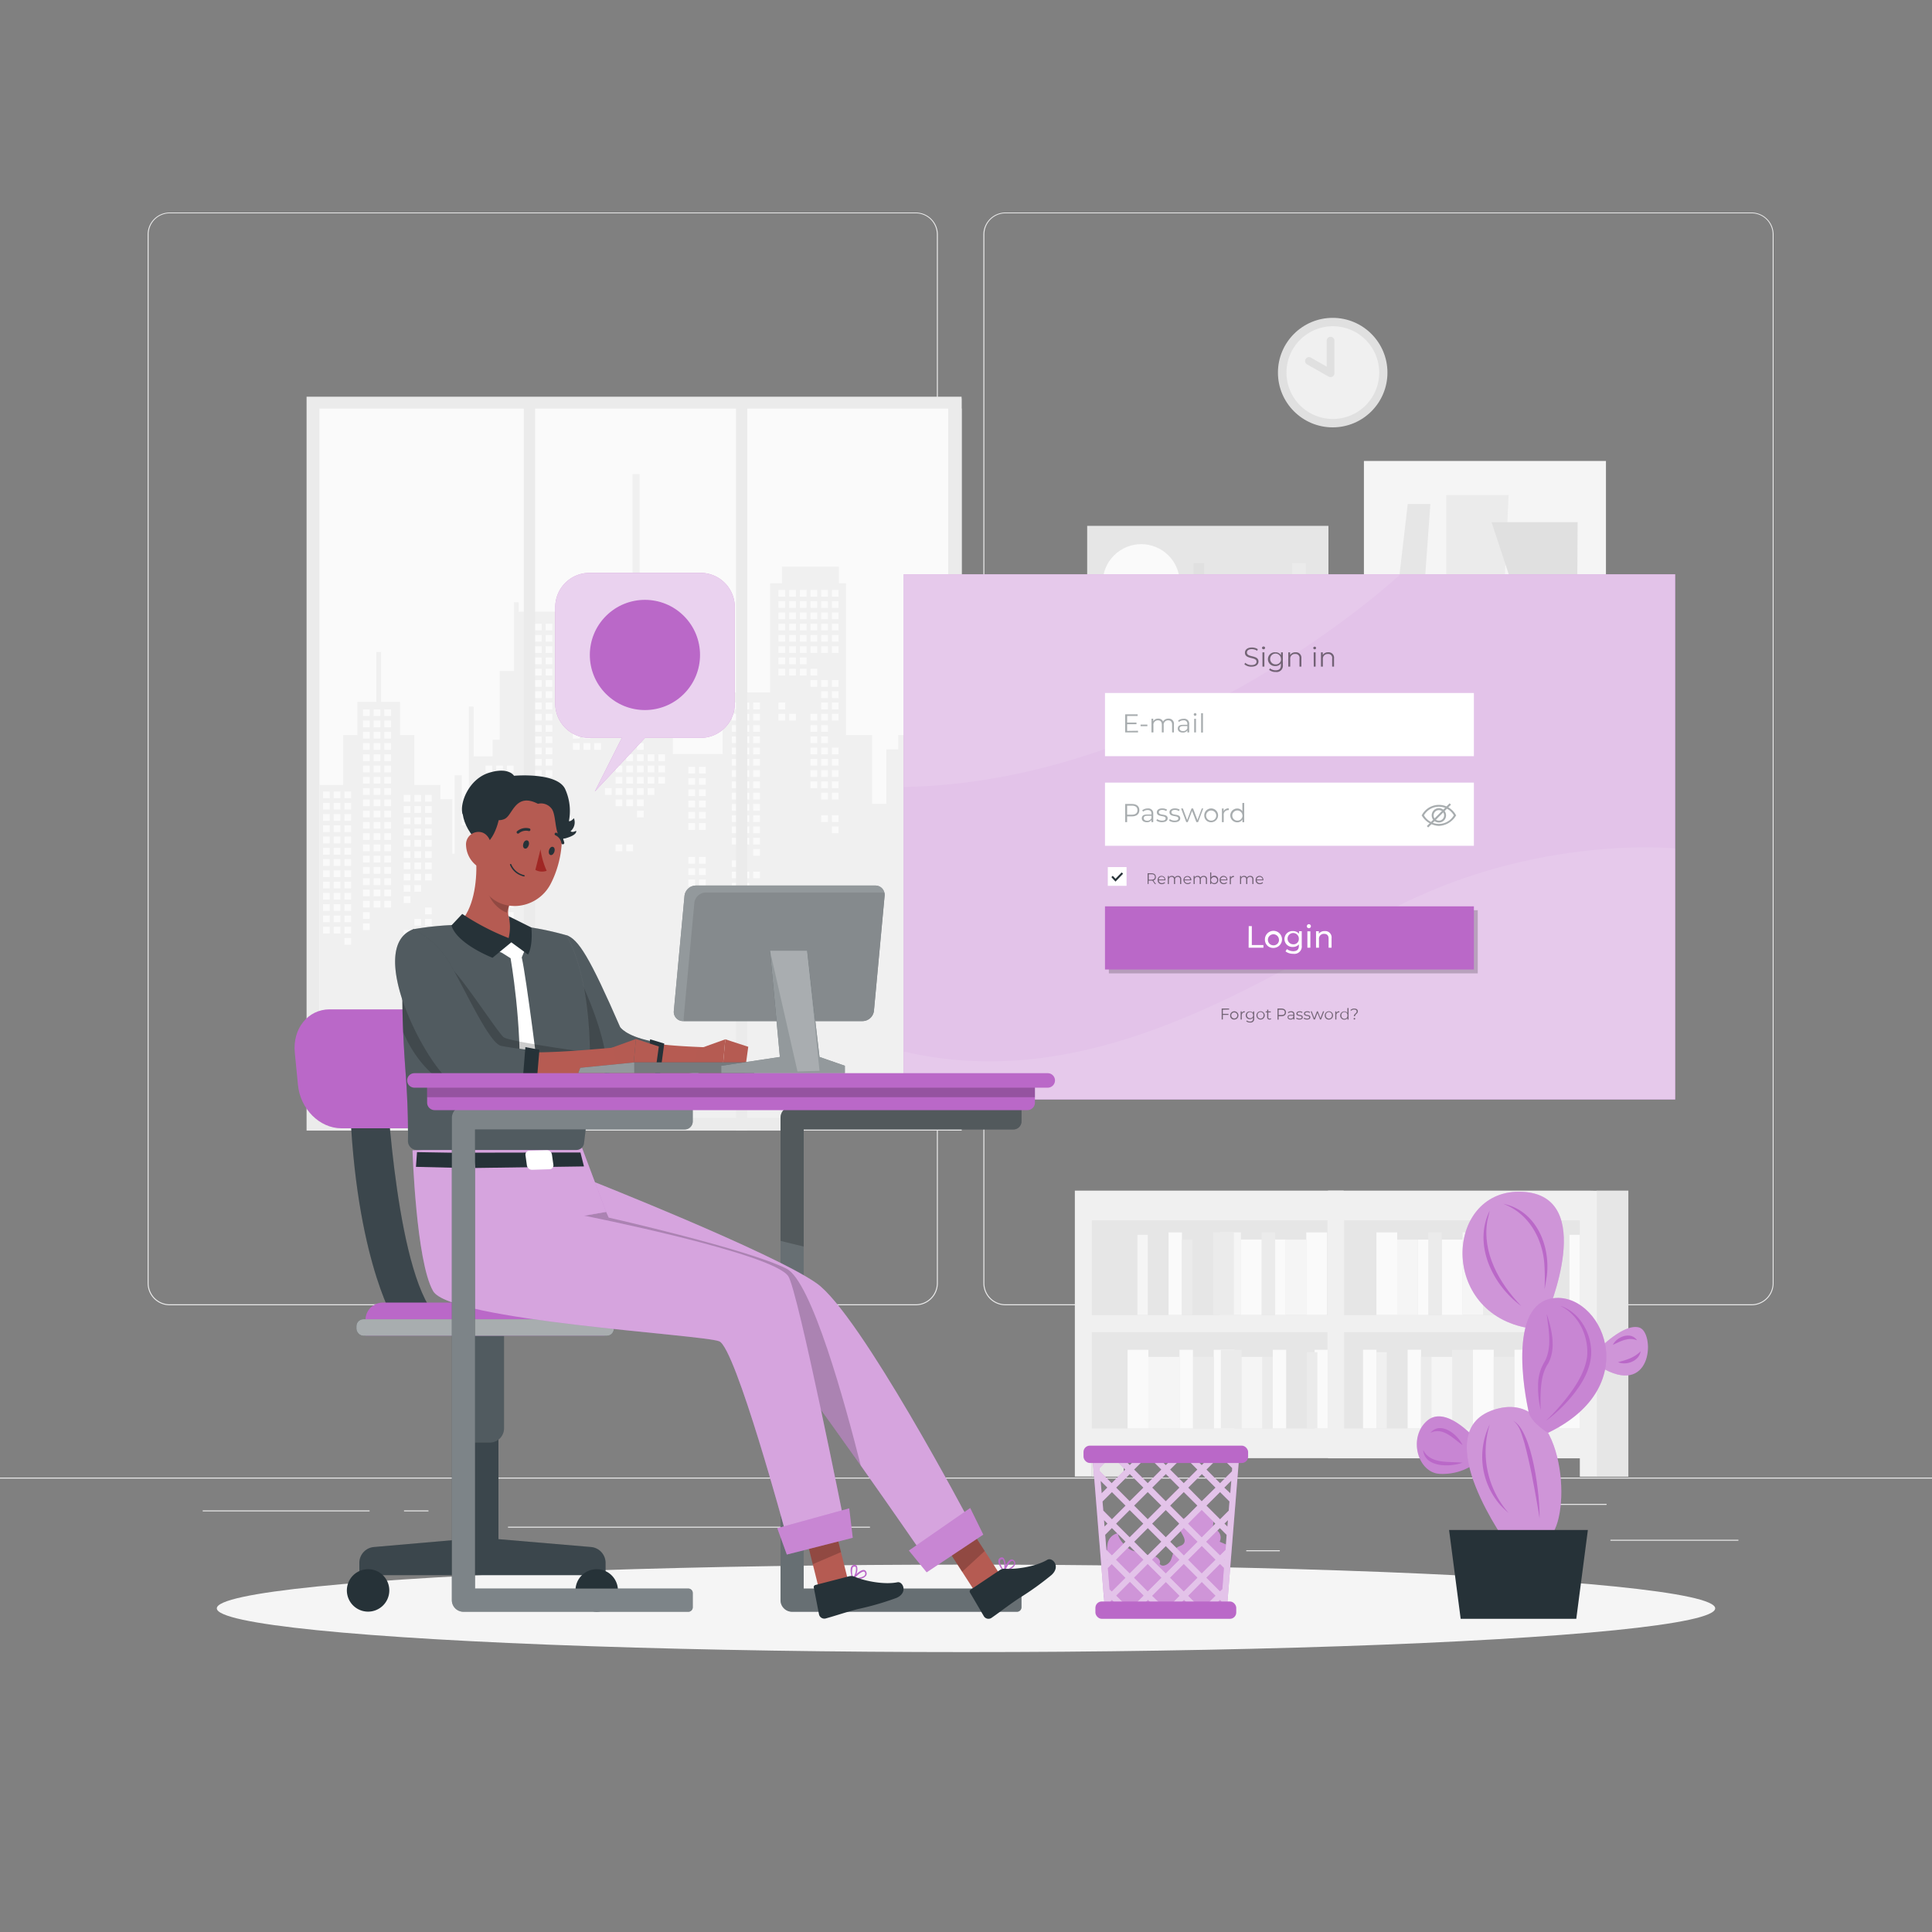<svg xmlns="http://www.w3.org/2000/svg" viewBox="0 0 500 500"><rect x="0" y="0" width="500" height="500" fill="#808080" stroke="none"/><g id="freepik--background-complete--inject-22"><rect y="382.4" width="500" height="0.25" style="fill:#ebebeb"></rect><rect x="416.78" y="398.49" width="33.12" height="0.25" style="fill:#ebebeb"></rect><rect x="322.53" y="401.21" width="8.69" height="0.25" style="fill:#ebebeb"></rect><rect x="396.59" y="389.21" width="19.19" height="0.25" style="fill:#ebebeb"></rect><rect x="52.46" y="390.89" width="43.19" height="0.25" style="fill:#ebebeb"></rect><rect x="104.56" y="390.89" width="6.33" height="0.25" style="fill:#ebebeb"></rect><rect x="131.47" y="395.11" width="93.68" height="0.25" style="fill:#ebebeb"></rect><path d="M237,337.8H43.91a5.71,5.71,0,0,1-5.7-5.71V60.66A5.71,5.71,0,0,1,43.91,55H237a5.71,5.71,0,0,1,5.71,5.71V332.09A5.71,5.71,0,0,1,237,337.8ZM43.91,55.2a5.46,5.46,0,0,0-5.45,5.46V332.09a5.46,5.46,0,0,0,5.45,5.46H237a5.47,5.47,0,0,0,5.46-5.46V60.66A5.47,5.47,0,0,0,237,55.2Z" style="fill:#ebebeb"></path><path d="M453.31,337.8H260.21a5.72,5.72,0,0,1-5.71-5.71V60.66A5.72,5.72,0,0,1,260.21,55h193.1A5.71,5.71,0,0,1,459,60.66V332.09A5.71,5.71,0,0,1,453.31,337.8ZM260.21,55.2a5.47,5.47,0,0,0-5.46,5.46V332.09a5.47,5.47,0,0,0,5.46,5.46h193.1a5.47,5.47,0,0,0,5.46-5.46V60.66a5.47,5.47,0,0,0-5.46-5.46Z" style="fill:#ebebeb"></path><rect x="79.34" y="102.67" width="169.52" height="189.92" style="fill:#ebebeb"></rect><rect x="82.67" y="105.74" width="166.19" height="183.49" style="fill:#fafafa"></rect><polygon points="88.81 203.13 88.81 190.24 92.49 190.24 92.49 181.64 97.4 181.64 97.4 168.75 98.63 168.75 98.63 181.64 103.54 181.64 103.54 190.24 107.22 190.24 107.22 203.13 113.98 203.13 113.98 206.81 117.05 206.81 117.05 220.93 117.66 220.93 117.66 200.67 119.5 200.67 119.5 213.56 121.34 213.56 121.34 182.87 122.57 182.87 122.57 195.76 127.48 195.76 127.48 191.47 129.32 191.47 129.32 173.66 133.01 173.66 133.01 155.86 134.24 155.86 134.24 158.31 159.41 158.31 159.41 150.95 163.7 150.95 163.7 122.71 165.55 122.71 165.55 150.95 171.69 150.95 171.69 158.31 174.14 158.31 174.14 195.15 187.03 195.15 187.03 184.1 182.74 184.1 182.74 182.26 187.03 182.26 187.03 179.19 199.31 179.19 199.31 150.95 202.38 150.95 202.38 146.65 217.11 146.65 217.11 150.95 218.96 150.95 218.96 190.24 225.71 190.24 225.71 208.04 229.39 208.04 229.39 193.92 232.46 193.92 232.46 190.24 239.22 190.24 239.22 177.34 242.9 177.34 242.9 168.75 247.19 168.75 247.19 155.86 248.86 155.86 248.86 289.23 82.67 289.23 82.67 203.13 88.81 203.13" style="fill:#f0f0f0"></polygon><rect x="148.27" y="160.24" width="1.74" height="1.74" style="fill:#fafafa"></rect><rect x="148.27" y="163.15" width="1.74" height="1.74" style="fill:#fafafa"></rect><rect x="148.27" y="174.82" width="1.74" height="1.74" style="fill:#fafafa"></rect><rect x="148.27" y="177.73" width="1.74" height="1.74" style="fill:#fafafa"></rect><rect x="148.27" y="180.65" width="1.74" height="1.74" style="fill:#fafafa"></rect><rect x="148.27" y="189.4" width="1.74" height="1.74" style="fill:#fafafa"></rect><rect x="148.27" y="192.31" width="1.74" height="1.74" style="fill:#fafafa"></rect><rect x="151.03" y="171.9" width="1.74" height="1.74" style="fill:#fafafa"></rect><rect x="151.03" y="174.82" width="1.74" height="1.74" style="fill:#fafafa"></rect><rect x="151.03" y="177.73" width="1.74" height="1.74" style="fill:#fafafa"></rect><rect x="151.03" y="180.65" width="1.74" height="1.74" style="fill:#fafafa"></rect><rect x="151.03" y="183.57" width="1.74" height="1.74" style="fill:#fafafa"></rect><rect x="151.03" y="189.4" width="1.74" height="1.74" style="fill:#fafafa"></rect><rect x="151.03" y="192.31" width="1.74" height="1.74" style="fill:#fafafa"></rect><rect x="153.79" y="160.24" width="1.74" height="1.74" style="fill:#fafafa"></rect><rect x="153.79" y="163.15" width="1.74" height="1.74" style="fill:#fafafa"></rect><rect x="153.79" y="166.07" width="1.74" height="1.74" style="fill:#fafafa"></rect><rect x="153.79" y="168.99" width="1.74" height="1.74" style="fill:#fafafa"></rect><rect x="153.79" y="171.9" width="1.74" height="1.74" style="fill:#fafafa"></rect><rect x="153.79" y="174.82" width="1.74" height="1.74" style="fill:#fafafa"></rect><rect x="153.79" y="177.73" width="1.74" height="1.74" style="fill:#fafafa"></rect><rect x="153.79" y="180.65" width="1.74" height="1.74" style="fill:#fafafa"></rect><rect x="153.79" y="183.57" width="1.74" height="1.74" style="fill:#fafafa"></rect><rect x="153.79" y="186.48" width="1.74" height="1.74" style="fill:#fafafa"></rect><rect x="153.79" y="192.31" width="1.74" height="1.74" style="fill:#fafafa"></rect><rect x="156.56" y="160.24" width="1.74" height="1.74" style="fill:#fafafa"></rect><rect x="156.56" y="163.15" width="1.74" height="1.74" style="fill:#fafafa"></rect><rect x="156.56" y="166.07" width="1.74" height="1.74" style="fill:#fafafa"></rect><rect x="156.56" y="168.99" width="1.74" height="1.74" style="fill:#fafafa"></rect><rect x="156.56" y="171.9" width="1.74" height="1.74" style="fill:#fafafa"></rect><rect x="156.56" y="174.82" width="1.74" height="1.74" style="fill:#fafafa"></rect><rect x="156.56" y="177.73" width="1.74" height="1.74" style="fill:#fafafa"></rect><rect x="156.56" y="203.98" width="1.74" height="1.74" style="fill:#fafafa"></rect><rect x="159.32" y="160.24" width="1.74" height="1.74" style="fill:#fafafa"></rect><rect x="159.32" y="163.15" width="1.74" height="1.74" style="fill:#fafafa"></rect><rect x="159.32" y="166.07" width="1.74" height="1.74" style="fill:#fafafa"></rect><rect x="159.32" y="168.99" width="1.74" height="1.74" style="fill:#fafafa"></rect><rect x="159.32" y="171.9" width="1.74" height="1.74" style="fill:#fafafa"></rect><rect x="159.32" y="174.82" width="1.74" height="1.74" style="fill:#fafafa"></rect><rect x="159.32" y="177.73" width="1.74" height="1.74" style="fill:#fafafa"></rect><rect x="159.32" y="180.65" width="1.74" height="1.74" style="fill:#fafafa"></rect><rect x="159.32" y="198.15" width="1.74" height="1.74" style="fill:#fafafa"></rect><rect x="159.32" y="201.06" width="1.74" height="1.74" style="fill:#fafafa"></rect><rect x="159.32" y="203.98" width="1.74" height="1.74" style="fill:#fafafa"></rect><rect x="159.32" y="206.9" width="1.74" height="1.74" style="fill:#fafafa"></rect><rect x="159.32" y="218.56" width="1.74" height="1.74" style="fill:#fafafa"></rect><rect x="162.08" y="160.24" width="1.74" height="1.74" style="fill:#fafafa"></rect><rect x="162.08" y="163.15" width="1.74" height="1.74" style="fill:#fafafa"></rect><rect x="162.08" y="166.07" width="1.74" height="1.74" style="fill:#fafafa"></rect><rect x="162.08" y="168.99" width="1.74" height="1.74" style="fill:#fafafa"></rect><rect x="162.08" y="171.9" width="1.74" height="1.74" style="fill:#fafafa"></rect><rect x="162.08" y="174.82" width="1.74" height="1.74" style="fill:#fafafa"></rect><rect x="162.08" y="177.73" width="1.74" height="1.74" style="fill:#fafafa"></rect><rect x="162.08" y="180.65" width="1.74" height="1.74" style="fill:#fafafa"></rect><rect x="162.08" y="183.57" width="1.74" height="1.74" style="fill:#fafafa"></rect><rect x="162.08" y="186.48" width="1.74" height="1.74" style="fill:#fafafa"></rect><rect x="162.08" y="195.23" width="1.74" height="1.74" style="fill:#fafafa"></rect><rect x="162.08" y="198.15" width="1.74" height="1.74" style="fill:#fafafa"></rect><rect x="162.08" y="201.06" width="1.74" height="1.74" style="fill:#fafafa"></rect><rect x="162.08" y="203.98" width="1.74" height="1.74" style="fill:#fafafa"></rect><rect x="162.08" y="206.9" width="1.74" height="1.74" style="fill:#fafafa"></rect><rect x="162.08" y="218.56" width="1.74" height="1.74" style="fill:#fafafa"></rect><rect x="164.84" y="160.24" width="1.74" height="1.74" style="fill:#fafafa"></rect><rect x="164.84" y="163.15" width="1.74" height="1.74" style="fill:#fafafa"></rect><rect x="164.84" y="166.07" width="1.74" height="1.74" style="fill:#fafafa"></rect><rect x="164.84" y="168.99" width="1.74" height="1.74" style="fill:#fafafa"></rect><rect x="164.84" y="171.9" width="1.74" height="1.74" style="fill:#fafafa"></rect><rect x="164.84" y="174.82" width="1.74" height="1.74" style="fill:#fafafa"></rect><rect x="164.84" y="177.73" width="1.74" height="1.74" style="fill:#fafafa"></rect><rect x="164.84" y="180.65" width="1.74" height="1.74" style="fill:#fafafa"></rect><rect x="164.84" y="183.57" width="1.74" height="1.74" style="fill:#fafafa"></rect><rect x="164.84" y="186.48" width="1.74" height="1.74" style="fill:#fafafa"></rect><rect x="164.84" y="189.4" width="1.74" height="1.74" style="fill:#fafafa"></rect><rect x="164.84" y="192.31" width="1.74" height="1.74" style="fill:#fafafa"></rect><rect x="164.84" y="195.23" width="1.74" height="1.74" style="fill:#fafafa"></rect><rect x="164.84" y="198.15" width="1.74" height="1.74" style="fill:#fafafa"></rect><rect x="164.84" y="201.06" width="1.74" height="1.74" style="fill:#fafafa"></rect><rect x="164.84" y="203.98" width="1.74" height="1.74" style="fill:#fafafa"></rect><rect x="164.84" y="206.9" width="1.74" height="1.74" style="fill:#fafafa"></rect><rect x="164.84" y="209.81" width="1.74" height="1.74" style="fill:#fafafa"></rect><rect x="167.61" y="160.24" width="1.74" height="1.74" style="fill:#fafafa"></rect><rect x="167.61" y="163.15" width="1.74" height="1.74" style="fill:#fafafa"></rect><rect x="167.61" y="166.07" width="1.74" height="1.74" style="fill:#fafafa"></rect><rect x="167.61" y="168.99" width="1.74" height="1.74" style="fill:#fafafa"></rect><rect x="167.61" y="171.9" width="1.74" height="1.74" style="fill:#fafafa"></rect><rect x="167.61" y="174.82" width="1.74" height="1.74" style="fill:#fafafa"></rect><rect x="167.61" y="177.73" width="1.74" height="1.74" style="fill:#fafafa"></rect><rect x="167.61" y="180.65" width="1.74" height="1.74" style="fill:#fafafa"></rect><rect x="167.61" y="183.57" width="1.74" height="1.74" style="fill:#fafafa"></rect><rect x="167.61" y="186.48" width="1.74" height="1.74" style="fill:#fafafa"></rect><rect x="167.61" y="195.23" width="1.74" height="1.74" style="fill:#fafafa"></rect><rect x="167.61" y="198.15" width="1.74" height="1.74" style="fill:#fafafa"></rect><rect x="167.61" y="201.06" width="1.74" height="1.74" style="fill:#fafafa"></rect><rect x="167.61" y="203.98" width="1.74" height="1.74" style="fill:#fafafa"></rect><rect x="170.37" y="160.24" width="1.74" height="1.74" style="fill:#fafafa"></rect><rect x="170.37" y="163.15" width="1.74" height="1.74" style="fill:#fafafa"></rect><rect x="170.37" y="166.07" width="1.74" height="1.74" style="fill:#fafafa"></rect><rect x="170.37" y="168.99" width="1.74" height="1.74" style="fill:#fafafa"></rect><rect x="170.37" y="171.9" width="1.74" height="1.74" style="fill:#fafafa"></rect><rect x="170.37" y="174.82" width="1.74" height="1.74" style="fill:#fafafa"></rect><rect x="170.37" y="177.73" width="1.74" height="1.74" style="fill:#fafafa"></rect><rect x="170.37" y="180.65" width="1.74" height="1.74" style="fill:#fafafa"></rect><rect x="170.37" y="183.57" width="1.74" height="1.74" style="fill:#fafafa"></rect><rect x="170.37" y="186.48" width="1.74" height="1.74" style="fill:#fafafa"></rect><rect x="170.37" y="195.23" width="1.74" height="1.74" style="fill:#fafafa"></rect><rect x="170.37" y="198.15" width="1.74" height="1.74" style="fill:#fafafa"></rect><rect x="170.37" y="201.06" width="1.74" height="1.74" style="fill:#fafafa"></rect><rect x="201.47" y="152.67" width="1.74" height="1.74" style="fill:#fafafa"></rect><rect x="201.47" y="155.58" width="1.74" height="1.74" style="fill:#fafafa"></rect><rect x="201.47" y="158.5" width="1.74" height="1.74" style="fill:#fafafa"></rect><rect x="201.47" y="161.41" width="1.74" height="1.74" style="fill:#fafafa"></rect><rect x="201.47" y="164.33" width="1.74" height="1.74" style="fill:#fafafa"></rect><rect x="201.47" y="167.25" width="1.74" height="1.74" style="fill:#fafafa"></rect><rect x="201.47" y="170.16" width="1.74" height="1.74" style="fill:#fafafa"></rect><rect x="201.47" y="173.08" width="1.74" height="1.74" style="fill:#fafafa"></rect><rect x="201.47" y="181.83" width="1.74" height="1.74" style="fill:#fafafa"></rect><rect x="201.47" y="184.74" width="1.74" height="1.74" style="fill:#fafafa"></rect><rect x="204.24" y="152.67" width="1.74" height="1.74" style="fill:#fafafa"></rect><rect x="204.24" y="155.58" width="1.74" height="1.74" style="fill:#fafafa"></rect><rect x="204.24" y="158.5" width="1.74" height="1.74" style="fill:#fafafa"></rect><rect x="204.24" y="161.41" width="1.74" height="1.74" style="fill:#fafafa"></rect><rect x="204.24" y="164.33" width="1.74" height="1.74" style="fill:#fafafa"></rect><rect x="204.24" y="167.25" width="1.74" height="1.74" style="fill:#fafafa"></rect><rect x="204.24" y="170.16" width="1.74" height="1.74" style="fill:#fafafa"></rect><rect x="204.24" y="173.08" width="1.74" height="1.74" style="fill:#fafafa"></rect><rect x="204.24" y="184.74" width="1.74" height="1.74" style="fill:#fafafa"></rect><rect x="207" y="152.67" width="1.74" height="1.74" style="fill:#fafafa"></rect><rect x="207" y="155.58" width="1.74" height="1.74" style="fill:#fafafa"></rect><rect x="207" y="158.5" width="1.74" height="1.74" style="fill:#fafafa"></rect><rect x="207" y="161.41" width="1.74" height="1.74" style="fill:#fafafa"></rect><rect x="207" y="164.33" width="1.74" height="1.74" style="fill:#fafafa"></rect><rect x="207" y="167.25" width="1.74" height="1.74" style="fill:#fafafa"></rect><rect x="207" y="170.16" width="1.74" height="1.74" style="fill:#fafafa"></rect><rect x="207" y="173.08" width="1.74" height="1.74" style="fill:#fafafa"></rect><rect x="209.76" y="152.67" width="1.74" height="1.74" style="fill:#fafafa"></rect><rect x="209.76" y="155.58" width="1.74" height="1.74" style="fill:#fafafa"></rect><rect x="209.76" y="158.5" width="1.74" height="1.74" style="fill:#fafafa"></rect><rect x="209.76" y="161.41" width="1.74" height="1.74" style="fill:#fafafa"></rect><rect x="209.76" y="164.33" width="1.74" height="1.74" style="fill:#fafafa"></rect><rect x="209.76" y="167.25" width="1.74" height="1.74" style="fill:#fafafa"></rect><rect x="209.76" y="173.08" width="1.74" height="1.74" style="fill:#fafafa"></rect><rect x="209.76" y="176" width="1.74" height="1.74" style="fill:#fafafa"></rect><rect x="209.76" y="184.74" width="1.74" height="1.74" style="fill:#fafafa"></rect><rect x="209.76" y="187.66" width="1.74" height="1.74" style="fill:#fafafa"></rect><rect x="209.76" y="190.58" width="1.74" height="1.74" style="fill:#fafafa"></rect><rect x="209.76" y="193.49" width="1.74" height="1.74" style="fill:#fafafa"></rect><rect x="209.76" y="196.41" width="1.74" height="1.74" style="fill:#fafafa"></rect><rect x="209.76" y="199.32" width="1.74" height="1.74" style="fill:#fafafa"></rect><rect x="209.76" y="202.24" width="1.74" height="1.74" style="fill:#fafafa"></rect><rect x="212.52" y="152.67" width="1.74" height="1.74" style="fill:#fafafa"></rect><rect x="212.52" y="155.58" width="1.74" height="1.74" style="fill:#fafafa"></rect><rect x="212.52" y="158.5" width="1.74" height="1.74" style="fill:#fafafa"></rect><rect x="212.52" y="161.41" width="1.74" height="1.74" style="fill:#fafafa"></rect><rect x="212.52" y="164.33" width="1.74" height="1.74" style="fill:#fafafa"></rect><rect x="212.52" y="167.25" width="1.74" height="1.74" style="fill:#fafafa"></rect><rect x="212.52" y="176" width="1.74" height="1.74" style="fill:#fafafa"></rect><rect x="212.52" y="178.91" width="1.74" height="1.74" style="fill:#fafafa"></rect><rect x="212.52" y="181.83" width="1.74" height="1.74" style="fill:#fafafa"></rect><rect x="212.52" y="184.74" width="1.74" height="1.74" style="fill:#fafafa"></rect><rect x="212.52" y="187.66" width="1.74" height="1.74" style="fill:#fafafa"></rect><rect x="212.52" y="190.58" width="1.74" height="1.74" style="fill:#fafafa"></rect><rect x="212.52" y="193.49" width="1.74" height="1.74" style="fill:#fafafa"></rect><rect x="212.52" y="196.41" width="1.74" height="1.74" style="fill:#fafafa"></rect><rect x="212.52" y="199.32" width="1.74" height="1.74" style="fill:#fafafa"></rect><rect x="212.52" y="202.24" width="1.74" height="1.74" style="fill:#fafafa"></rect><rect x="212.52" y="205.16" width="1.74" height="1.74" style="fill:#fafafa"></rect><rect x="212.52" y="210.99" width="1.74" height="1.74" style="fill:#fafafa"></rect><rect x="215.29" y="152.67" width="1.74" height="1.74" style="fill:#fafafa"></rect><rect x="215.29" y="155.58" width="1.74" height="1.74" style="fill:#fafafa"></rect><rect x="215.29" y="158.5" width="1.74" height="1.74" style="fill:#fafafa"></rect><rect x="215.29" y="161.41" width="1.74" height="1.74" style="fill:#fafafa"></rect><rect x="215.29" y="164.33" width="1.74" height="1.74" style="fill:#fafafa"></rect><rect x="215.29" y="167.25" width="1.74" height="1.74" style="fill:#fafafa"></rect><rect x="215.29" y="176" width="1.74" height="1.74" style="fill:#fafafa"></rect><rect x="215.29" y="178.91" width="1.74" height="1.74" style="fill:#fafafa"></rect><rect x="215.29" y="181.83" width="1.74" height="1.74" style="fill:#fafafa"></rect><rect x="215.29" y="184.74" width="1.74" height="1.74" style="fill:#fafafa"></rect><rect x="215.29" y="193.49" width="1.74" height="1.74" style="fill:#fafafa"></rect><rect x="215.29" y="196.41" width="1.74" height="1.74" style="fill:#fafafa"></rect><rect x="215.29" y="199.32" width="1.74" height="1.74" style="fill:#fafafa"></rect><rect x="215.29" y="202.24" width="1.74" height="1.74" style="fill:#fafafa"></rect><rect x="215.29" y="205.16" width="1.74" height="1.74" style="fill:#fafafa"></rect><rect x="215.29" y="210.99" width="1.74" height="1.74" style="fill:#fafafa"></rect><rect x="215.29" y="213.9" width="1.74" height="1.74" style="fill:#fafafa"></rect><rect x="240.35" y="179.78" width="1.74" height="1.74" style="fill:#fafafa"></rect><rect x="240.35" y="182.7" width="1.74" height="1.74" style="fill:#fafafa"></rect><rect x="240.35" y="185.61" width="1.74" height="1.74" style="fill:#fafafa"></rect><rect x="240.35" y="188.53" width="1.74" height="1.74" style="fill:#fafafa"></rect><rect x="240.35" y="191.45" width="1.74" height="1.74" style="fill:#fafafa"></rect><rect x="240.35" y="194.36" width="1.74" height="1.74" style="fill:#fafafa"></rect><rect x="240.35" y="197.28" width="1.74" height="1.74" style="fill:#fafafa"></rect><rect x="240.35" y="206.03" width="1.74" height="1.74" style="fill:#fafafa"></rect><rect x="240.35" y="208.94" width="1.74" height="1.74" style="fill:#fafafa"></rect><rect x="240.35" y="211.86" width="1.74" height="1.74" style="fill:#fafafa"></rect><rect x="243.12" y="179.78" width="1.74" height="1.74" style="fill:#fafafa"></rect><rect x="243.12" y="182.7" width="1.74" height="1.74" style="fill:#fafafa"></rect><rect x="243.12" y="185.61" width="1.74" height="1.74" style="fill:#fafafa"></rect><rect x="243.12" y="188.53" width="1.74" height="1.74" style="fill:#fafafa"></rect><rect x="243.12" y="191.45" width="1.74" height="1.74" style="fill:#fafafa"></rect><rect x="243.12" y="194.36" width="1.74" height="1.74" style="fill:#fafafa"></rect><rect x="243.12" y="197.28" width="1.74" height="1.74" style="fill:#fafafa"></rect><rect x="245.88" y="179.78" width="2.5" height="1.74" style="fill:#fafafa"></rect><rect x="245.88" y="182.7" width="2.5" height="1.74" style="fill:#fafafa"></rect><rect x="245.88" y="185.61" width="2.5" height="1.74" style="fill:#fafafa"></rect><rect x="245.88" y="188.53" width="2.5" height="1.74" style="fill:#fafafa"></rect><rect x="245.88" y="191.45" width="2.5" height="1.74" style="fill:#fafafa"></rect><rect x="245.88" y="194.36" width="2.5" height="1.74" style="fill:#fafafa"></rect><rect x="245.88" y="197.28" width="2.5" height="1.74" style="fill:#fafafa"></rect><rect x="93.94" y="183.57" width="1.74" height="1.74" style="fill:#fafafa"></rect><rect x="93.94" y="186.48" width="1.74" height="1.74" style="fill:#fafafa"></rect><rect x="93.94" y="189.4" width="1.74" height="1.74" style="fill:#fafafa"></rect><rect x="93.94" y="192.31" width="1.74" height="1.74" style="fill:#fafafa"></rect><rect x="93.94" y="195.23" width="1.74" height="1.74" style="fill:#fafafa"></rect><rect x="93.94" y="198.15" width="1.74" height="1.74" style="fill:#fafafa"></rect><rect x="93.94" y="201.06" width="1.74" height="1.74" style="fill:#fafafa"></rect><rect x="93.94" y="203.98" width="1.74" height="1.74" style="fill:#fafafa"></rect><rect x="93.94" y="206.9" width="1.74" height="1.74" style="fill:#fafafa"></rect><rect x="93.94" y="209.81" width="1.74" height="1.74" style="fill:#fafafa"></rect><rect x="93.94" y="212.73" width="1.74" height="1.74" style="fill:#fafafa"></rect><rect x="93.94" y="215.64" width="1.74" height="1.74" style="fill:#fafafa"></rect><rect x="93.94" y="218.56" width="1.74" height="1.74" style="fill:#fafafa"></rect><rect x="93.94" y="221.48" width="1.74" height="1.74" style="fill:#fafafa"></rect><rect x="93.94" y="224.39" width="1.74" height="1.74" style="fill:#fafafa"></rect><rect x="93.94" y="227.31" width="1.74" height="1.74" style="fill:#fafafa"></rect><rect x="93.94" y="230.22" width="1.74" height="1.74" style="fill:#fafafa"></rect><rect x="93.94" y="233.14" width="1.74" height="1.74" style="fill:#fafafa"></rect><rect x="93.94" y="236.06" width="1.74" height="1.74" style="fill:#fafafa"></rect><rect x="93.94" y="238.97" width="1.74" height="1.74" style="fill:#fafafa"></rect><rect x="96.7" y="183.57" width="1.74" height="1.74" style="fill:#fafafa"></rect><rect x="96.7" y="186.48" width="1.74" height="1.74" style="fill:#fafafa"></rect><rect x="96.7" y="189.4" width="1.74" height="1.74" style="fill:#fafafa"></rect><rect x="96.7" y="192.31" width="1.74" height="1.74" style="fill:#fafafa"></rect><rect x="96.7" y="195.23" width="1.74" height="1.74" style="fill:#fafafa"></rect><rect x="96.7" y="198.15" width="1.74" height="1.74" style="fill:#fafafa"></rect><rect x="96.7" y="201.06" width="1.74" height="1.74" style="fill:#fafafa"></rect><rect x="96.7" y="203.98" width="1.74" height="1.74" style="fill:#fafafa"></rect><rect x="96.7" y="206.9" width="1.74" height="1.74" style="fill:#fafafa"></rect><rect x="96.7" y="209.81" width="1.74" height="1.74" style="fill:#fafafa"></rect><rect x="96.7" y="212.73" width="1.74" height="1.74" style="fill:#fafafa"></rect><rect x="96.7" y="215.64" width="1.74" height="1.74" style="fill:#fafafa"></rect><rect x="96.7" y="218.56" width="1.74" height="1.74" style="fill:#fafafa"></rect><rect x="96.7" y="221.48" width="1.74" height="1.74" style="fill:#fafafa"></rect><rect x="96.7" y="224.39" width="1.74" height="1.74" style="fill:#fafafa"></rect><rect x="96.7" y="227.31" width="1.74" height="1.74" style="fill:#fafafa"></rect><rect x="96.7" y="230.22" width="1.74" height="1.74" style="fill:#fafafa"></rect><rect x="96.7" y="233.14" width="1.74" height="1.74" style="fill:#fafafa"></rect><rect x="99.46" y="183.57" width="1.74" height="1.74" style="fill:#fafafa"></rect><rect x="99.46" y="186.48" width="1.74" height="1.74" style="fill:#fafafa"></rect><rect x="99.46" y="189.4" width="1.74" height="1.74" style="fill:#fafafa"></rect><rect x="99.46" y="192.31" width="1.74" height="1.74" style="fill:#fafafa"></rect><rect x="99.46" y="195.23" width="1.74" height="1.74" style="fill:#fafafa"></rect><rect x="99.46" y="198.15" width="1.74" height="1.74" style="fill:#fafafa"></rect><rect x="99.46" y="201.06" width="1.74" height="1.74" style="fill:#fafafa"></rect><rect x="99.46" y="203.98" width="1.74" height="1.74" style="fill:#fafafa"></rect><rect x="99.46" y="206.9" width="1.74" height="1.74" style="fill:#fafafa"></rect><rect x="99.46" y="209.81" width="1.74" height="1.74" style="fill:#fafafa"></rect><rect x="99.46" y="212.73" width="1.74" height="1.74" style="fill:#fafafa"></rect><rect x="99.46" y="215.64" width="1.74" height="1.74" style="fill:#fafafa"></rect><rect x="99.46" y="218.56" width="1.74" height="1.74" style="fill:#fafafa"></rect><rect x="99.46" y="221.48" width="1.74" height="1.74" style="fill:#fafafa"></rect><rect x="99.46" y="224.39" width="1.74" height="1.74" style="fill:#fafafa"></rect><rect x="99.46" y="227.31" width="1.74" height="1.74" style="fill:#fafafa"></rect><rect x="99.46" y="230.22" width="1.74" height="1.74" style="fill:#fafafa"></rect><rect x="99.46" y="233.14" width="1.74" height="1.74" style="fill:#fafafa"></rect><rect x="83.6" y="204.85" width="1.74" height="1.74" style="fill:#fafafa"></rect><rect x="83.6" y="207.77" width="1.74" height="1.74" style="fill:#fafafa"></rect><rect x="83.6" y="210.68" width="1.74" height="1.74" style="fill:#fafafa"></rect><rect x="83.6" y="213.6" width="1.74" height="1.74" style="fill:#fafafa"></rect><rect x="83.6" y="216.51" width="1.74" height="1.74" style="fill:#fafafa"></rect><rect x="83.6" y="219.43" width="1.74" height="1.74" style="fill:#fafafa"></rect><rect x="83.6" y="222.35" width="1.74" height="1.74" style="fill:#fafafa"></rect><rect x="83.6" y="225.26" width="1.74" height="1.74" style="fill:#fafafa"></rect><rect x="83.6" y="228.18" width="1.74" height="1.74" style="fill:#fafafa"></rect><rect x="83.6" y="231.09" width="1.74" height="1.74" style="fill:#fafafa"></rect><rect x="83.6" y="234.01" width="1.74" height="1.74" style="fill:#fafafa"></rect><rect x="83.6" y="236.93" width="1.74" height="1.74" style="fill:#fafafa"></rect><rect x="83.6" y="239.84" width="1.74" height="1.74" style="fill:#fafafa"></rect><rect x="86.36" y="204.85" width="1.74" height="1.74" style="fill:#fafafa"></rect><rect x="86.36" y="207.77" width="1.74" height="1.74" style="fill:#fafafa"></rect><rect x="86.36" y="210.68" width="1.74" height="1.74" style="fill:#fafafa"></rect><rect x="86.36" y="213.6" width="1.74" height="1.74" style="fill:#fafafa"></rect><rect x="86.36" y="216.51" width="1.74" height="1.74" style="fill:#fafafa"></rect><rect x="86.36" y="219.43" width="1.74" height="1.74" style="fill:#fafafa"></rect><rect x="86.36" y="222.35" width="1.74" height="1.74" style="fill:#fafafa"></rect><rect x="86.36" y="225.26" width="1.74" height="1.74" style="fill:#fafafa"></rect><rect x="86.36" y="228.18" width="1.74" height="1.74" style="fill:#fafafa"></rect><rect x="86.36" y="231.09" width="1.74" height="1.74" style="fill:#fafafa"></rect><rect x="86.36" y="234.01" width="1.74" height="1.74" style="fill:#fafafa"></rect><rect x="86.36" y="236.93" width="1.74" height="1.74" style="fill:#fafafa"></rect><rect x="86.36" y="239.84" width="1.74" height="1.74" style="fill:#fafafa"></rect><rect x="89.13" y="204.85" width="1.74" height="1.74" style="fill:#fafafa"></rect><rect x="89.13" y="207.77" width="1.74" height="1.74" style="fill:#fafafa"></rect><rect x="89.13" y="210.68" width="1.74" height="1.74" style="fill:#fafafa"></rect><rect x="89.13" y="213.6" width="1.74" height="1.74" style="fill:#fafafa"></rect><rect x="89.13" y="216.51" width="1.74" height="1.74" style="fill:#fafafa"></rect><rect x="89.13" y="219.43" width="1.74" height="1.74" style="fill:#fafafa"></rect><rect x="89.13" y="222.35" width="1.74" height="1.74" style="fill:#fafafa"></rect><rect x="89.13" y="225.26" width="1.74" height="1.74" style="fill:#fafafa"></rect><rect x="89.13" y="228.18" width="1.74" height="1.74" style="fill:#fafafa"></rect><rect x="89.13" y="231.09" width="1.74" height="1.74" style="fill:#fafafa"></rect><rect x="89.13" y="234.01" width="1.74" height="1.74" style="fill:#fafafa"></rect><rect x="89.13" y="236.93" width="1.74" height="1.74" style="fill:#fafafa"></rect><rect x="89.13" y="239.84" width="1.74" height="1.74" style="fill:#fafafa"></rect><rect x="89.13" y="242.76" width="1.74" height="1.74" style="fill:#fafafa"></rect><rect x="104.48" y="205.72" width="1.74" height="1.74" style="fill:#fafafa"></rect><rect x="104.48" y="208.63" width="1.74" height="1.74" style="fill:#fafafa"></rect><rect x="104.48" y="211.55" width="1.74" height="1.74" style="fill:#fafafa"></rect><rect x="104.48" y="214.47" width="1.74" height="1.74" style="fill:#fafafa"></rect><rect x="104.48" y="217.38" width="1.74" height="1.74" style="fill:#fafafa"></rect><rect x="104.48" y="220.3" width="1.74" height="1.74" style="fill:#fafafa"></rect><rect x="104.48" y="223.22" width="1.74" height="1.74" style="fill:#fafafa"></rect><rect x="104.48" y="226.13" width="1.74" height="1.74" style="fill:#fafafa"></rect><rect x="104.48" y="229.05" width="1.74" height="1.74" style="fill:#fafafa"></rect><rect x="104.48" y="231.96" width="1.74" height="1.74" style="fill:#fafafa"></rect><rect x="104.48" y="240.71" width="1.74" height="1.74" style="fill:#fafafa"></rect><rect x="107.24" y="205.72" width="1.74" height="1.74" style="fill:#fafafa"></rect><rect x="107.24" y="208.63" width="1.74" height="1.74" style="fill:#fafafa"></rect><rect x="107.24" y="211.55" width="1.74" height="1.74" style="fill:#fafafa"></rect><rect x="107.24" y="214.47" width="1.74" height="1.74" style="fill:#fafafa"></rect><rect x="107.24" y="217.38" width="1.74" height="1.74" style="fill:#fafafa"></rect><rect x="107.24" y="220.3" width="1.74" height="1.74" style="fill:#fafafa"></rect><rect x="107.24" y="223.22" width="1.74" height="1.74" style="fill:#fafafa"></rect><rect x="107.24" y="226.13" width="1.74" height="1.74" style="fill:#fafafa"></rect><rect x="107.24" y="229.05" width="1.74" height="1.74" style="fill:#fafafa"></rect><rect x="107.24" y="237.8" width="1.74" height="1.74" style="fill:#fafafa"></rect><rect x="107.24" y="240.71" width="1.74" height="1.74" style="fill:#fafafa"></rect><rect x="110" y="205.72" width="1.74" height="1.74" style="fill:#fafafa"></rect><rect x="110" y="208.63" width="1.74" height="1.74" style="fill:#fafafa"></rect><rect x="110" y="211.55" width="1.74" height="1.74" style="fill:#fafafa"></rect><rect x="110" y="214.47" width="1.74" height="1.74" style="fill:#fafafa"></rect><rect x="110" y="217.38" width="1.74" height="1.74" style="fill:#fafafa"></rect><rect x="110" y="220.3" width="1.74" height="1.74" style="fill:#fafafa"></rect><rect x="110" y="223.22" width="1.74" height="1.74" style="fill:#fafafa"></rect><rect x="110" y="226.13" width="1.74" height="1.74" style="fill:#fafafa"></rect><rect x="110" y="234.88" width="1.74" height="1.74" style="fill:#fafafa"></rect><rect x="110" y="237.8" width="1.74" height="1.74" style="fill:#fafafa"></rect><rect x="110" y="240.71" width="1.74" height="1.74" style="fill:#fafafa"></rect><rect x="135.68" y="161.41" width="1.74" height="1.74" style="fill:#fafafa"></rect><rect x="135.68" y="164.33" width="1.74" height="1.74" style="fill:#fafafa"></rect><rect x="135.68" y="167.25" width="1.74" height="1.74" style="fill:#fafafa"></rect><rect x="135.68" y="170.16" width="1.74" height="1.74" style="fill:#fafafa"></rect><rect x="135.68" y="173.08" width="1.74" height="1.74" style="fill:#fafafa"></rect><rect x="135.68" y="176" width="1.74" height="1.74" style="fill:#fafafa"></rect><rect x="135.68" y="178.91" width="1.74" height="1.74" style="fill:#fafafa"></rect><rect x="135.68" y="181.83" width="1.74" height="1.74" style="fill:#fafafa"></rect><rect x="135.68" y="184.74" width="1.74" height="1.74" style="fill:#fafafa"></rect><rect x="135.68" y="187.66" width="1.74" height="1.74" style="fill:#fafafa"></rect><rect x="135.68" y="190.58" width="1.74" height="1.74" style="fill:#fafafa"></rect><rect x="135.68" y="193.49" width="1.74" height="1.74" style="fill:#fafafa"></rect><rect x="135.68" y="196.41" width="1.74" height="1.74" style="fill:#fafafa"></rect><rect x="135.68" y="199.32" width="1.74" height="1.74" style="fill:#fafafa"></rect><rect x="135.68" y="202.24" width="1.74" height="1.74" style="fill:#fafafa"></rect><rect x="135.68" y="205.16" width="1.74" height="1.74" style="fill:#fafafa"></rect><rect x="135.68" y="208.07" width="1.74" height="1.74" style="fill:#fafafa"></rect><rect x="135.68" y="213.9" width="1.74" height="1.74" style="fill:#fafafa"></rect><rect x="135.68" y="216.82" width="1.74" height="1.74" style="fill:#fafafa"></rect><rect x="135.68" y="219.74" width="1.74" height="1.74" style="fill:#fafafa"></rect><rect x="135.68" y="222.65" width="1.74" height="1.74" style="fill:#fafafa"></rect><rect x="135.68" y="225.57" width="1.74" height="1.74" style="fill:#fafafa"></rect><rect x="138.44" y="161.41" width="1.74" height="1.74" style="fill:#fafafa"></rect><rect x="138.44" y="164.33" width="1.74" height="1.74" style="fill:#fafafa"></rect><rect x="138.44" y="167.25" width="1.74" height="1.74" style="fill:#fafafa"></rect><rect x="138.44" y="170.16" width="1.74" height="1.74" style="fill:#fafafa"></rect><rect x="138.44" y="173.08" width="1.74" height="1.74" style="fill:#fafafa"></rect><rect x="138.44" y="176" width="1.74" height="1.74" style="fill:#fafafa"></rect><rect x="138.44" y="178.91" width="1.74" height="1.74" style="fill:#fafafa"></rect><rect x="138.44" y="181.83" width="1.74" height="1.74" style="fill:#fafafa"></rect><rect x="138.44" y="184.74" width="1.74" height="1.74" style="fill:#fafafa"></rect><rect x="138.44" y="187.66" width="1.74" height="1.74" style="fill:#fafafa"></rect><rect x="138.44" y="190.58" width="1.74" height="1.74" style="fill:#fafafa"></rect><rect x="138.44" y="193.49" width="1.74" height="1.74" style="fill:#fafafa"></rect><rect x="138.44" y="196.41" width="1.74" height="1.74" style="fill:#fafafa"></rect><rect x="138.44" y="199.32" width="1.74" height="1.74" style="fill:#fafafa"></rect><rect x="138.44" y="202.24" width="1.74" height="1.74" style="fill:#fafafa"></rect><rect x="138.44" y="205.16" width="1.74" height="1.74" style="fill:#fafafa"></rect><rect x="138.44" y="222.65" width="1.74" height="1.74" style="fill:#fafafa"></rect><rect x="138.44" y="225.57" width="1.74" height="1.74" style="fill:#fafafa"></rect><rect x="141.21" y="161.41" width="1.74" height="1.74" style="fill:#fafafa"></rect><rect x="141.21" y="164.33" width="1.74" height="1.74" style="fill:#fafafa"></rect><rect x="141.21" y="167.25" width="1.74" height="1.74" style="fill:#fafafa"></rect><rect x="141.21" y="170.16" width="1.74" height="1.74" style="fill:#fafafa"></rect><rect x="141.21" y="173.08" width="1.74" height="1.74" style="fill:#fafafa"></rect><rect x="141.21" y="176" width="1.74" height="1.74" style="fill:#fafafa"></rect><rect x="141.21" y="178.91" width="1.74" height="1.74" style="fill:#fafafa"></rect><rect x="141.21" y="181.83" width="1.74" height="1.74" style="fill:#fafafa"></rect><rect x="141.21" y="184.74" width="1.74" height="1.74" style="fill:#fafafa"></rect><rect x="141.21" y="187.66" width="1.74" height="1.74" style="fill:#fafafa"></rect><rect x="141.21" y="190.58" width="1.74" height="1.74" style="fill:#fafafa"></rect><rect x="141.21" y="193.49" width="1.74" height="1.74" style="fill:#fafafa"></rect><rect x="141.21" y="196.41" width="1.74" height="1.74" style="fill:#fafafa"></rect><rect x="141.21" y="199.32" width="1.74" height="1.74" style="fill:#fafafa"></rect><rect x="141.21" y="202.24" width="1.74" height="1.74" style="fill:#fafafa"></rect><rect x="141.21" y="205.16" width="1.74" height="1.74" style="fill:#fafafa"></rect><rect x="141.21" y="210.99" width="1.74" height="1.74" style="fill:#fafafa"></rect><rect x="141.21" y="213.9" width="1.74" height="1.74" style="fill:#fafafa"></rect><rect x="141.21" y="216.82" width="1.74" height="1.74" style="fill:#fafafa"></rect><rect x="141.21" y="219.74" width="1.74" height="1.74" style="fill:#fafafa"></rect><rect x="141.21" y="225.57" width="1.74" height="1.74" style="fill:#fafafa"></rect><rect x="125.65" y="198.15" width="1.74" height="1.74" style="fill:#fafafa"></rect><rect x="125.65" y="201.06" width="1.74" height="1.74" style="fill:#fafafa"></rect><rect x="125.65" y="203.98" width="1.74" height="1.74" style="fill:#fafafa"></rect><rect x="125.65" y="206.9" width="1.74" height="1.74" style="fill:#fafafa"></rect><rect x="125.65" y="209.81" width="1.74" height="1.74" style="fill:#fafafa"></rect><rect x="125.65" y="212.73" width="1.74" height="1.74" style="fill:#fafafa"></rect><rect x="125.65" y="215.64" width="1.74" height="1.74" style="fill:#fafafa"></rect><rect x="125.65" y="221.48" width="1.74" height="1.74" style="fill:#fafafa"></rect><rect x="125.65" y="224.39" width="1.74" height="1.74" style="fill:#fafafa"></rect><rect x="125.65" y="227.31" width="1.74" height="1.74" style="fill:#fafafa"></rect><rect x="125.65" y="230.22" width="1.74" height="1.74" style="fill:#fafafa"></rect><rect x="125.65" y="233.14" width="1.74" height="1.74" style="fill:#fafafa"></rect><rect x="125.65" y="236.06" width="1.74" height="1.74" style="fill:#fafafa"></rect><rect x="125.65" y="238.97" width="1.74" height="1.74" style="fill:#fafafa"></rect><rect x="125.65" y="241.89" width="1.74" height="1.74" style="fill:#fafafa"></rect><rect x="128.42" y="198.15" width="1.74" height="1.74" style="fill:#fafafa"></rect><rect x="128.42" y="201.06" width="1.74" height="1.74" style="fill:#fafafa"></rect><rect x="128.42" y="203.98" width="1.74" height="1.74" style="fill:#fafafa"></rect><rect x="128.42" y="206.9" width="1.74" height="1.74" style="fill:#fafafa"></rect><rect x="128.42" y="209.81" width="1.74" height="1.74" style="fill:#fafafa"></rect><rect x="128.42" y="212.73" width="1.74" height="1.74" style="fill:#fafafa"></rect><rect x="128.42" y="221.48" width="1.74" height="1.74" style="fill:#fafafa"></rect><rect x="128.42" y="224.39" width="1.74" height="1.74" style="fill:#fafafa"></rect><rect x="128.42" y="227.31" width="1.74" height="1.74" style="fill:#fafafa"></rect><rect x="128.42" y="230.22" width="1.74" height="1.74" style="fill:#fafafa"></rect><rect x="128.42" y="233.14" width="1.74" height="1.74" style="fill:#fafafa"></rect><rect x="128.42" y="236.06" width="1.74" height="1.74" style="fill:#fafafa"></rect><rect x="128.42" y="238.97" width="1.74" height="1.74" style="fill:#fafafa"></rect><rect x="128.42" y="241.89" width="1.74" height="1.74" style="fill:#fafafa"></rect><rect x="131.18" y="198.15" width="1.74" height="1.74" style="fill:#fafafa"></rect><rect x="131.18" y="201.06" width="1.74" height="1.74" style="fill:#fafafa"></rect><rect x="131.18" y="203.98" width="1.74" height="1.74" style="fill:#fafafa"></rect><rect x="131.18" y="206.9" width="1.74" height="1.74" style="fill:#fafafa"></rect><rect x="131.18" y="209.81" width="1.74" height="1.74" style="fill:#fafafa"></rect><rect x="131.18" y="212.73" width="1.74" height="1.74" style="fill:#fafafa"></rect><rect x="131.18" y="218.56" width="1.74" height="1.74" style="fill:#fafafa"></rect><rect x="131.18" y="221.48" width="1.74" height="1.74" style="fill:#fafafa"></rect><rect x="131.18" y="224.39" width="1.74" height="1.74" style="fill:#fafafa"></rect><rect x="131.18" y="227.31" width="1.74" height="1.74" style="fill:#fafafa"></rect><rect x="131.18" y="230.22" width="1.74" height="1.74" style="fill:#fafafa"></rect><rect x="131.18" y="233.14" width="1.74" height="1.74" style="fill:#fafafa"></rect><rect x="131.18" y="236.06" width="1.74" height="1.74" style="fill:#fafafa"></rect><rect x="131.18" y="238.97" width="1.74" height="1.74" style="fill:#fafafa"></rect><rect x="131.18" y="241.89" width="1.74" height="1.74" style="fill:#fafafa"></rect><rect x="189.4" y="181.83" width="1.74" height="1.74" style="fill:#fafafa"></rect><rect x="189.4" y="184.74" width="1.74" height="1.74" style="fill:#fafafa"></rect><rect x="189.4" y="187.66" width="1.74" height="1.74" style="fill:#fafafa"></rect><rect x="189.4" y="190.58" width="1.74" height="1.74" style="fill:#fafafa"></rect><rect x="189.4" y="193.49" width="1.74" height="1.74" style="fill:#fafafa"></rect><rect x="189.4" y="196.41" width="1.74" height="1.74" style="fill:#fafafa"></rect><rect x="189.4" y="199.32" width="1.74" height="1.74" style="fill:#fafafa"></rect><rect x="189.4" y="202.24" width="1.74" height="1.74" style="fill:#fafafa"></rect><rect x="189.4" y="205.16" width="1.74" height="1.74" style="fill:#fafafa"></rect><rect x="189.4" y="208.07" width="1.74" height="1.74" style="fill:#fafafa"></rect><rect x="189.4" y="210.99" width="1.74" height="1.74" style="fill:#fafafa"></rect><rect x="189.4" y="213.9" width="1.74" height="1.74" style="fill:#fafafa"></rect><rect x="189.4" y="216.82" width="1.74" height="1.74" style="fill:#fafafa"></rect><rect x="189.4" y="222.65" width="1.74" height="1.74" style="fill:#fafafa"></rect><rect x="189.4" y="225.57" width="1.74" height="1.74" style="fill:#fafafa"></rect><rect x="189.4" y="228.48" width="1.74" height="1.74" style="fill:#fafafa"></rect><rect x="189.4" y="231.4" width="1.74" height="1.74" style="fill:#fafafa"></rect><rect x="189.4" y="237.23" width="1.74" height="1.74" style="fill:#fafafa"></rect><rect x="189.4" y="240.15" width="1.74" height="1.74" style="fill:#fafafa"></rect><rect x="189.4" y="243.06" width="1.74" height="1.74" style="fill:#fafafa"></rect><rect x="192.16" y="181.83" width="1.74" height="1.74" style="fill:#fafafa"></rect><rect x="192.16" y="184.74" width="1.74" height="1.74" style="fill:#fafafa"></rect><rect x="192.16" y="187.66" width="1.74" height="1.74" style="fill:#fafafa"></rect><rect x="192.16" y="190.58" width="1.74" height="1.74" style="fill:#fafafa"></rect><rect x="192.16" y="193.49" width="1.74" height="1.74" style="fill:#fafafa"></rect><rect x="192.16" y="196.41" width="1.74" height="1.74" style="fill:#fafafa"></rect><rect x="192.16" y="199.32" width="1.74" height="1.74" style="fill:#fafafa"></rect><rect x="192.16" y="202.24" width="1.74" height="1.74" style="fill:#fafafa"></rect><rect x="192.16" y="205.16" width="1.74" height="1.74" style="fill:#fafafa"></rect><rect x="192.16" y="208.07" width="1.74" height="1.74" style="fill:#fafafa"></rect><rect x="192.16" y="210.99" width="1.74" height="1.74" style="fill:#fafafa"></rect><rect x="192.16" y="213.9" width="1.74" height="1.74" style="fill:#fafafa"></rect><rect x="192.16" y="216.82" width="1.74" height="1.74" style="fill:#fafafa"></rect><rect x="192.16" y="225.57" width="1.74" height="1.74" style="fill:#fafafa"></rect><rect x="192.16" y="228.48" width="1.74" height="1.74" style="fill:#fafafa"></rect><rect x="192.16" y="234.32" width="1.74" height="1.74" style="fill:#fafafa"></rect><rect x="192.16" y="237.23" width="1.74" height="1.74" style="fill:#fafafa"></rect><rect x="192.16" y="240.15" width="1.74" height="1.74" style="fill:#fafafa"></rect><rect x="192.16" y="243.06" width="1.74" height="1.74" style="fill:#fafafa"></rect><rect x="194.92" y="181.83" width="1.74" height="1.74" style="fill:#fafafa"></rect><rect x="194.92" y="184.74" width="1.74" height="1.74" style="fill:#fafafa"></rect><rect x="194.92" y="187.66" width="1.74" height="1.74" style="fill:#fafafa"></rect><rect x="194.92" y="190.58" width="1.74" height="1.74" style="fill:#fafafa"></rect><rect x="194.92" y="193.49" width="1.74" height="1.74" style="fill:#fafafa"></rect><rect x="194.92" y="196.41" width="1.74" height="1.74" style="fill:#fafafa"></rect><rect x="194.92" y="199.32" width="1.74" height="1.74" style="fill:#fafafa"></rect><rect x="194.92" y="202.24" width="1.74" height="1.74" style="fill:#fafafa"></rect><rect x="194.92" y="205.16" width="1.74" height="1.74" style="fill:#fafafa"></rect><rect x="194.92" y="208.07" width="1.74" height="1.74" style="fill:#fafafa"></rect><rect x="194.92" y="210.99" width="1.74" height="1.74" style="fill:#fafafa"></rect><rect x="194.92" y="213.9" width="1.74" height="1.74" style="fill:#fafafa"></rect><rect x="194.92" y="216.82" width="1.74" height="1.74" style="fill:#fafafa"></rect><rect x="194.92" y="219.74" width="1.74" height="1.74" style="fill:#fafafa"></rect><rect x="194.92" y="225.57" width="1.74" height="1.74" style="fill:#fafafa"></rect><rect x="194.92" y="231.4" width="1.74" height="1.74" style="fill:#fafafa"></rect><rect x="194.92" y="234.32" width="1.74" height="1.74" style="fill:#fafafa"></rect><rect x="194.92" y="237.23" width="1.74" height="1.74" style="fill:#fafafa"></rect><rect x="194.92" y="240.15" width="1.74" height="1.74" style="fill:#fafafa"></rect><rect x="194.92" y="243.06" width="1.74" height="1.74" style="fill:#fafafa"></rect><rect x="178.14" y="198.45" width="1.74" height="1.74" style="fill:#fafafa"></rect><rect x="178.14" y="201.37" width="1.74" height="1.74" style="fill:#fafafa"></rect><rect x="178.14" y="204.29" width="1.74" height="1.74" style="fill:#fafafa"></rect><rect x="178.14" y="207.2" width="1.74" height="1.74" style="fill:#fafafa"></rect><rect x="178.14" y="210.12" width="1.74" height="1.74" style="fill:#fafafa"></rect><rect x="178.14" y="213.03" width="1.74" height="1.74" style="fill:#fafafa"></rect><rect x="178.14" y="221.78" width="1.74" height="1.74" style="fill:#fafafa"></rect><rect x="178.14" y="224.7" width="1.74" height="1.74" style="fill:#fafafa"></rect><rect x="178.14" y="227.61" width="1.74" height="1.74" style="fill:#fafafa"></rect><rect x="178.14" y="230.53" width="1.74" height="1.74" style="fill:#fafafa"></rect><rect x="178.14" y="233.45" width="1.74" height="1.74" style="fill:#fafafa"></rect><rect x="178.14" y="236.36" width="1.74" height="1.74" style="fill:#fafafa"></rect><rect x="178.14" y="239.28" width="1.74" height="1.74" style="fill:#fafafa"></rect><rect x="180.91" y="198.45" width="1.74" height="1.74" style="fill:#fafafa"></rect><rect x="180.91" y="201.37" width="1.74" height="1.74" style="fill:#fafafa"></rect><rect x="180.91" y="204.29" width="1.74" height="1.74" style="fill:#fafafa"></rect><rect x="180.91" y="207.2" width="1.74" height="1.74" style="fill:#fafafa"></rect><rect x="180.91" y="210.12" width="1.74" height="1.74" style="fill:#fafafa"></rect><rect x="180.91" y="213.03" width="1.74" height="1.74" style="fill:#fafafa"></rect><rect x="180.91" y="221.78" width="1.74" height="1.74" style="fill:#fafafa"></rect><rect x="180.91" y="224.7" width="1.74" height="1.74" style="fill:#fafafa"></rect><rect x="180.91" y="227.61" width="1.74" height="1.74" style="fill:#fafafa"></rect><rect x="180.91" y="230.53" width="1.74" height="1.74" style="fill:#fafafa"></rect><rect x="180.91" y="233.45" width="1.74" height="1.74" style="fill:#fafafa"></rect><rect x="180.91" y="236.36" width="1.74" height="1.74" style="fill:#fafafa"></rect><rect x="180.91" y="242.2" width="1.74" height="1.74" style="fill:#fafafa"></rect><rect x="245.4" y="103.1" width="3.45" height="189.49" style="fill:#ebebeb"></rect><rect x="190.48" y="103.1" width="2.92" height="189.49" style="fill:#ebebeb"></rect><rect x="135.56" y="103.1" width="2.92" height="189.49" style="fill:#ebebeb"></rect><circle cx="344.9" cy="96.43" r="14.17" style="fill:#e0e0e0"></circle><path d="M356.94,96.43a12,12,0,1,1-12-12A12,12,0,0,1,356.94,96.43Z" style="fill:#f0f0f0"></path><polyline points="344.33 88.17 344.33 96.59 338.75 93.43" style="fill:#f0f0f0"></polyline><path d="M344.33,97.59a1,1,0,0,1-.49-.13l-5.58-3.16a1,1,0,0,1,1-1.74l4.09,2.32V88.17a1,1,0,0,1,2,0v8.42a1,1,0,0,1-.5.87A1,1,0,0,1,344.33,97.59Z" style="fill:#e0e0e0"></path><rect x="352.98" y="119.3" width="62.64" height="82.68" style="fill:#f5f5f5"></rect><polygon points="374.29 128.1 374.29 164.45 388.77 163.63 390.43 128.1 374.29 128.1" style="fill:#ebebeb"></polygon><polygon points="386.01 135.13 408.29 135.13 408.1 166.95 396.56 167.13 386.01 135.13" style="fill:#e0e0e0"></polygon><polygon points="364.32 130.44 370.18 130.44 368.13 158.83 360.8 160.65 364.32 130.44" style="fill:#e6e6e6"></polygon><rect x="281.36" y="136.09" width="62.44" height="75.98" transform="translate(625.16 348.16) rotate(180)" style="fill:#e6e6e6"></rect><polygon points="295.65 193.25 328.46 161 292.96 155.14 295.65 193.25" style="fill:#e0e0e0"></polygon><polygon points="327.67 185.6 329.29 160.87 304.59 166.94 302.79 185.86 327.67 185.6" style="fill:#f0f0f0"></polygon><circle cx="295.35" cy="150.8" r="9.97" transform="translate(-20.13 253.01) rotate(-45)" style="fill:#fafafa"></circle><path d="M324.44,194.42a4.84,4.84,0,1,1,4.84,4.84A4.84,4.84,0,0,1,324.44,194.42Z" style="fill:#e0e0e0"></path><polygon points="328.13 202.92 314.16 194.42 325.9 184.75 328.13 202.92" style="fill:#f5f5f5"></polygon><rect x="308.89" y="145.75" width="2.75" height="60.67" style="fill:#e0e0e0"></rect><rect x="334.39" y="145.75" width="3.55" height="57.99" style="fill:#ebebeb"></rect><rect x="287.63" y="185.86" width="18.15" height="18.15" style="fill:#ebebeb"></rect><rect x="345.77" y="313.38" width="65.62" height="59.63" style="fill:#e6e6e6"></rect><rect x="413.17" y="308.13" width="8.25" height="74.05" style="fill:#e6e6e6"></rect><rect x="356.22" y="318.94" width="5.38" height="21.39" style="fill:#fafafa"></rect><rect x="378.51" y="318.94" width="5.38" height="21.39" style="fill:#f5f5f5"></rect><rect x="361.59" y="320.8" width="5.38" height="19.54" style="fill:#f5f5f5"></rect><rect x="373.13" y="320.8" width="5.38" height="19.54" style="fill:#fafafa"></rect><rect x="369.66" y="318.94" width="3.47" height="21.39" style="fill:#ebebeb"></rect><rect x="366.97" y="320.8" width="2.69" height="19.54" style="fill:#fafafa"></rect><rect x="383.89" y="318.94" width="5.38" height="21.39" style="fill:#ebebeb"></rect><rect x="389.27" y="320.8" width="5.38" height="19.54" style="fill:#e6e6e6"></rect><rect x="400.81" y="320.8" width="5.38" height="19.54" style="fill:#e6e6e6"></rect><rect x="397.33" y="318.94" width="3.47" height="21.39" style="fill:#fafafa"></rect><rect x="394.64" y="320.8" width="2.69" height="19.54" style="fill:#ebebeb"></rect><rect x="406.18" y="319.57" width="2.69" height="20.77" style="fill:#fafafa"></rect><rect x="403.49" y="349.32" width="5.38" height="20.39" transform="translate(812.37 719.02) rotate(180)" style="fill:#fafafa"></rect><rect x="381.2" y="349.32" width="5.38" height="20.39" transform="translate(767.78 719.02) rotate(180)" style="fill:#fafafa"></rect><rect x="398.12" y="351.17" width="5.38" height="18.54" transform="translate(801.61 720.88) rotate(180)" style="fill:#f0f0f0"></rect><rect x="386.58" y="351.17" width="5.38" height="18.54" transform="translate(778.53 720.88) rotate(180)" style="fill:#ebebeb"></rect><rect x="391.95" y="349.32" width="3.47" height="20.39" transform="translate(787.38 719.02) rotate(180)" style="fill:#fafafa"></rect><rect x="395.43" y="351.17" width="2.69" height="18.54" transform="translate(793.55 720.88) rotate(180)" style="fill:#f5f5f5"></rect><rect x="375.82" y="349.32" width="5.38" height="20.39" transform="translate(757.02 719.02) rotate(180)" style="fill:#ebebeb"></rect><rect x="370.45" y="351.17" width="5.38" height="18.54" transform="translate(746.27 720.88) rotate(180)" style="fill:#f5f5f5"></rect><rect x="358.91" y="351.17" width="5.38" height="18.54" transform="translate(723.19 720.88) rotate(180)" style="fill:#e6e6e6"></rect><rect x="364.28" y="349.32" width="3.47" height="20.39" transform="translate(732.04 719.02) rotate(180)" style="fill:#fafafa"></rect><rect x="352.74" y="349.32" width="3.47" height="20.39" transform="translate(708.96 719.02) rotate(180)" style="fill:#fafafa"></rect><rect x="367.76" y="351.17" width="2.69" height="18.54" transform="translate(738.2 720.88) rotate(180)" style="fill:#ebebeb"></rect><rect x="356.22" y="349.94" width="2.69" height="19.77" transform="translate(715.12 719.65) rotate(180)" style="fill:#f0f0f0"></rect><path d="M411.06,308.13H343.69v69.28h65.17v4.76h4.4v-74Zm-2.2,61.58h-61V344.76h61Zm0-29.35h-61V315.82h61Z" style="fill:#f0f0f0"></path><rect x="280.04" y="313.38" width="65.62" height="59.63" transform="translate(625.71 686.39) rotate(180)" style="fill:#e6e6e6"></rect><rect x="282.56" y="376.54" width="8.25" height="5.63" transform="translate(573.38 758.71) rotate(180)" style="fill:#e6e6e6"></rect><rect x="338.08" y="318.94" width="5.38" height="21.39" transform="translate(681.53 659.27) rotate(180)" style="fill:#fafafa"></rect><rect x="315.78" y="318.94" width="5.38" height="21.39" transform="translate(636.94 659.27) rotate(180)" style="fill:#f5f5f5"></rect><rect x="332.7" y="320.8" width="5.38" height="19.54" transform="translate(670.78 661.13) rotate(180)" style="fill:#f5f5f5"></rect><rect x="321.16" y="320.8" width="5.38" height="19.54" transform="translate(647.7 661.13) rotate(180)" style="fill:#fafafa"></rect><rect x="326.54" y="318.94" width="3.47" height="21.39" transform="translate(656.55 659.27) rotate(180)" style="fill:#ebebeb"></rect><rect x="330.01" y="320.8" width="2.69" height="19.54" transform="translate(662.71 661.13) rotate(180)" style="fill:#fafafa"></rect><rect x="313.95" y="318.94" width="5.38" height="21.39" transform="translate(633.28 659.27) rotate(180)" style="fill:#ebebeb"></rect><rect x="308.57" y="320.8" width="5.38" height="19.54" transform="translate(622.52 661.13) rotate(180)" style="fill:#e6e6e6"></rect><rect x="297.03" y="320.8" width="5.38" height="19.54" transform="translate(599.44 661.13) rotate(180)" style="fill:#e6e6e6"></rect><rect x="302.41" y="318.94" width="3.47" height="21.39" transform="translate(608.3 659.27) rotate(180)" style="fill:#fafafa"></rect><rect x="305.89" y="320.8" width="2.69" height="19.54" transform="translate(614.46 661.13) rotate(180)" style="fill:#ebebeb"></rect><rect x="294.34" y="319.57" width="2.69" height="20.77" transform="translate(591.38 659.9) rotate(180)" style="fill:#f5f5f5"></rect><rect x="291.82" y="349.32" width="5.38" height="20.39" style="fill:#fafafa"></rect><rect x="314.11" y="349.32" width="5.38" height="20.39" style="fill:#fafafa"></rect><rect x="297.2" y="351.17" width="5.38" height="18.54" style="fill:#f5f5f5"></rect><rect x="308.74" y="351.17" width="5.38" height="18.54" style="fill:#ebebeb"></rect><rect x="305.26" y="349.32" width="3.47" height="20.39" style="fill:#fafafa"></rect><rect x="302.57" y="351.17" width="2.69" height="18.54" style="fill:#f5f5f5"></rect><rect x="315.95" y="349.32" width="5.38" height="20.39" style="fill:#ebebeb"></rect><rect x="321.32" y="351.17" width="5.38" height="18.54" style="fill:#f5f5f5"></rect><rect x="332.86" y="351.17" width="5.38" height="18.54" style="fill:#e6e6e6"></rect><rect x="329.39" y="349.32" width="3.47" height="20.39" style="fill:#fafafa"></rect><rect x="340.22" y="349.32" width="3.47" height="20.39" style="fill:#fafafa"></rect><rect x="326.7" y="351.17" width="2.69" height="18.54" style="fill:#ebebeb"></rect><rect x="338.24" y="349.94" width="2.69" height="19.77" style="fill:#ebebeb"></rect><path d="M278.17,308.13v74h4.4v-4.76h65.17V308.13H278.17Zm4.4,36.63h61v24.95h-61Zm0-28.94h61v24.54h-61Z" style="fill:#f0f0f0"></path></g><g id="freepik--Shadow--inject-22"><ellipse id="freepik--path--inject-22" cx="250" cy="416.24" rx="193.89" ry="11.32" style="fill:#f5f5f5"></ellipse></g><g id="freepik--Plant--inject-22"><path d="M382.05,372.62s-7.76-9.22-12.72-4.92-2.45,13.43,3.27,13.73a14.38,14.38,0,0,0,9.45-2.89Z" style="fill:#BA68C8"></path><path d="M382.05,372.62s-7.76-9.22-12.72-4.92-2.45,13.43,3.27,13.73a14.38,14.38,0,0,0,9.45-2.89Z" style="fill:#fff;isolation:isolate;opacity:0.2"></path><path d="M413.68,349.22s6.51-6.82,10.54-5.66,3.62,17.45-8.89,10.85Z" style="fill:#BA68C8"></path><path d="M413.68,349.22s6.51-6.82,10.54-5.66,3.62,17.45-8.89,10.85Z" style="fill:#fff;isolation:isolate;opacity:0.3"></path><path d="M390.42,400.11s-21.4-29.27-4-35.2,20.47,23.55,15.51,31.76S390.42,400.11,390.42,400.11Z" style="fill:#BA68C8"></path><path d="M400.34,340.18s13.28-30.82-6.38-31.75-21.81,30.56.82,35.13Z" style="fill:#BA68C8"></path><path d="M390.42,400.11s-21.4-29.27-4-35.2,20.47,23.55,15.51,31.76S390.42,400.11,390.42,400.11Z" style="fill:#fff;isolation:isolate;opacity:0.3"></path><path d="M400.34,340.18s13.28-30.82-6.38-31.75-21.81,30.56.82,35.13Z" style="fill:#fff;isolation:isolate;opacity:0.3"></path><path d="M395.63,365.41s-6.45-27.21,6-29.38,24.65,22.42-1,34.78C400.57,370.81,396.17,368.08,395.63,365.41Z" style="fill:#BA68C8"></path><path d="M395.63,365.41s-6.45-27.21,6-29.38,24.65,22.42-1,34.78C400.57,370.81,396.17,368.08,395.63,365.41Z" style="fill:#fff;isolation:isolate;opacity:0.2"></path><polygon points="375.02 395.96 410.94 395.96 407.94 418.95 378.02 418.95 375.02 395.96" style="fill:#263238"></polygon><path d="M393.7,338c-7.4-5.41-12.53-15.87-8.16-24.68-.18.82-.4,1.71-.6,2.53-1.46,8.35,3.12,16.32,8.76,22.15Z" style="fill:#BA68C8"></path><path d="M389,311.53c8.53,1.73,12.3,10.78,11.31,18.75-.19,1.13-.35,2.24-.58,3.35a55.41,55.41,0,0,0-.07-6.7c-.53-6.57-4.15-13-10.66-15.4Z" style="fill:#BA68C8"></path><path d="M404,338c4.79,1.69,7.79,6.95,7.8,11.93,0,4.34-2.4,8.28-5.08,11.52a37.61,37.61,0,0,1-6.65,6.27,56.86,56.86,0,0,0,6-6.75c2.23-3,4.19-6.25,4.68-9.95.42-5.14-2.09-10.62-6.8-13Z" style="fill:#BA68C8"></path><path d="M400.34,340.18c1.28,4,2.42,8.75.34,12.67-1.74,2.54-1.92,5.86-2,8.89,0,1.06,0,2.11.07,3.17a24.11,24.11,0,0,1-.69-6.35,11.48,11.48,0,0,1,1.73-6.24c1.92-3.66,1-8.19.51-12.14Z" style="fill:#BA68C8"></path><path d="M391.62,367.7c5,2.57,7,19.83,6.81,25.26-.15-1.1-.32-2.19-.53-3.28-.95-5.44-1.94-10.9-3.38-16.23-.67-2-1.1-4.46-2.9-5.75Z" style="fill:#BA68C8"></path><path d="M385.54,368.65a24.07,24.07,0,0,0,4.88,22.91,25.73,25.73,0,0,1-2.25-2.18,19,19,0,0,1-2.63-20.73Z" style="fill:#BA68C8"></path><path d="M418.73,352.54c2.28-.61,4.22-1.16,5.88-2.84-.41,2.55-3.65,3.75-5.88,2.84Z" style="fill:#BA68C8"></path><path d="M417.4,348.05c1.07-2.18,4.73-3.54,6.28-1.17-2.19-.95-4.32.24-6.28,1.17Z" style="fill:#BA68C8"></path><path d="M378.51,374c-2.5-1.76-5.09-4.76-8.32-3.19,2.63-3.12,7.05.37,8.32,3.19Z" style="fill:#BA68C8"></path><path d="M378.51,378.54c-3.27,1.2-9.8,1.29-10.2-3.28,1.87,3.73,6.64,2.91,10.2,3.28Z" style="fill:#BA68C8"></path></g><g id="freepik--trash-bin--inject-22"><path d="M315.65,399a2.4,2.4,0,0,0-1.92-3.45,5.13,5.13,0,0,0-1.63-5.61,1.16,1.16,0,0,0-.71-.32,1.35,1.35,0,0,0-.76.34l-4.49,3.23a2.71,2.71,0,0,0-.9.88c-.92,1.78,2.4,4.06,1,5.53-.39.43-1,.51-1.51.82-1.07.67-1.2,2.14-1.7,3.3s-2.24,2.05-2.91,1c.5-1.11-1-2.07-2.2-2.21s-2.47-.21-3.13-1.34c-1.72,1.5-5.55-2.68-5.47-4.36a3.29,3.29,0,0,0-2.67,2.74,20.29,20.29,0,0,0-.15,4.2c0,2.73-.92,5.4-.87,8.13,0,2.12.86,4.47,2.8,5.33a7.26,7.26,0,0,0,3,.4l22.13-.14a3.3,3.3,0,0,0,1.56-.26c1-.52,1.21-1.83,1.3-2.95q.58-7.21,1.19-14.42Z" style="fill:#BA68C8"></path><path d="M315.65,399a2.4,2.4,0,0,0-1.92-3.45,5.13,5.13,0,0,0-1.63-5.61,1.16,1.16,0,0,0-.71-.32,1.35,1.35,0,0,0-.76.34l-4.49,3.23a2.71,2.71,0,0,0-.9.88c-.92,1.78,2.4,4.06,1,5.53-.39.43-1,.51-1.51.82-1.07.67-1.2,2.14-1.7,3.3s-2.24,2.05-2.91,1c.5-1.11-1-2.07-2.2-2.21s-2.47-.21-3.13-1.34c-1.72,1.5-5.55-2.68-5.47-4.36a3.29,3.29,0,0,0-2.67,2.74,20.29,20.29,0,0,0-.15,4.2c0,2.73-.92,5.4-.87,8.13,0,2.12.86,4.47,2.8,5.33a7.26,7.26,0,0,0,3,.4l22.13-.14a3.3,3.3,0,0,0,1.56-.26c1-.52,1.21-1.83,1.3-2.95q.58-7.21,1.19-14.42Z" style="fill:#fff;isolation:isolate;opacity:0.3"></path><path d="M317,375.56H282.61l.28,3.47.21,2.48.52,6.44.3,3.71.39,4.92.17,2.12.06.63.2,2.48.28,3.41.17,2.11.17,2.15.2,2.48.16,1.88.17,2.11.07.92h31.51l.07-.92.17-2.1.16-1.9.2-2.48.17-2.14.17-2.11.28-3.42.2-2.47.05-.63.17-2.12.4-4.92.3-3.7.52-6.45.2-2.48.28-3.47Zm2.06,2.28h0l-.66-.67h.72Zm-.17,2.1-.06.84-3.08,3.07-3.52-3.52,3.15-3.16h.74Zm-.89,11-2.25,2.25-3.52-3.53,3.52-3.51,2.44,2.43Zm-32.67-2.36h0l2.44-2.43,3.52,3.51-3.52,3.53-2.24-2.25ZM314.57,385,311,388.52,307.52,385l3.52-3.52ZM309,377.17h4l-2,2Zm.88,12.48-3.52,3.53-3.53-3.53,3.53-3.51Zm-11.71,4.67,3.53-3.52,3.51,3.52-3.51,3.52Zm2.38,4.66L297,402.51,293.53,399l3.52-3.53Zm5.81-3.52L309.9,399l-3.52,3.52L302.85,399Zm-4.66-6.94L298.19,385l3.53-3.52,3.51,3.52Zm-1.15,1.13-3.52,3.53-3.52-3.53,3.52-3.51Zm-8.19-1.13L288.86,385l3.52-3.52,3.53,3.52Zm0,2.28,3.53,3.52-3.53,3.52-3.52-3.52Zm3.53,12.85-3.53,3.52-3.52-3.52,3.52-3.52Zm1.13,1.14,3.53,3.52-3.52,3.53-3.52-3.53Zm1.15-1.14,3.53-3.52,3.51,3.52-3.51,3.52Zm8.19,1.14,3.52,3.52-3.52,3.53-3.53-3.53Zm4.66,4.66,3.53,3.53-2.29,2.28H309.8L307.52,413Zm-3.52-5.8,3.52-3.52,3.53,3.52L311,407.17Zm0-9.33L311,390.8l3.53,3.52L311,397.84Zm2.38-14-3.52,3.52-3.53-3.52,3.16-3.16h.74Zm-8.18-1.14-2-2h4Zm-1.15,1.14-3.52,3.52-3.52-3.52,3.15-3.16h.74Zm-6.17-3.16-2,2-2-2Zm-6.31,0,3.15,3.16-3.52,3.52-3.07-3.07-.06-.84,2.76-2.77Zm-3,0-.65.66h0l-.06-.66Zm-.22,6.1,1.73,1.72-1.47,1.47Zm1,11.81-.13-1.67h0l.9.91-.77.76Zm.17,2.13,1.74-1.75,3.52,3.53-3.52,3.52-1.42-1.42Zm.53,6.51v-.15l.08.08-.07.07Zm.61,7.51-.44-5.4,1-1,3.52,3.52-3.52,3.52-.6-.6Zm.32,4-.06-.81.34-.34,1.14,1.15Zm1.42-2.28,3.52-3.53,3.53,3.53-2.29,2.28h-2.48Zm7.05,2.28,1.14-1.15,1.15,1.15Zm4.56,0L298.19,413l3.53-3.53,3.51,3.53L303,415.26Zm4.76,0,1.15-1.15,1.14,1.15Zm10.75,0h-1.42l1.14-1.15.34.34Zm.33-4-.61.6-3.52-3.52,3.52-3.52,1,1Zm.62-7.67,0,.16-.07-.07.09-.09Zm.2-2.47-1.43,1.42L312.18,399l3.52-3.53,1.75,1.75Zm.49-6-.78-.77.91-.91Zm1-11.83-.26,3.21L316.84,385l1.74-1.73Z" style="fill:#BA68C8"></path><g style="isolation:isolate;opacity:0.6"><path d="M317,375.56H282.61l.28,3.47.21,2.48.52,6.44.3,3.71.39,4.92.17,2.12.06.63.2,2.48.28,3.41.17,2.11.17,2.15.2,2.48.16,1.88.17,2.11.07.92h31.51l.07-.92.17-2.1.16-1.9.2-2.48.17-2.14.17-2.11.28-3.42.2-2.47.05-.63.17-2.12.4-4.92.3-3.7.52-6.45.2-2.48.28-3.47Zm2.06,2.28h0l-.66-.67h.72Zm-.17,2.1-.06.84-3.08,3.07-3.52-3.52,3.15-3.16h.74Zm-.89,11-2.25,2.25-3.52-3.53,3.52-3.51,2.44,2.43Zm-32.67-2.36h0l2.44-2.43,3.52,3.51-3.52,3.53-2.24-2.25ZM314.57,385,311,388.52,307.52,385l3.52-3.52ZM309,377.17h4l-2,2Zm.88,12.48-3.52,3.53-3.53-3.53,3.53-3.51Zm-11.71,4.67,3.53-3.52,3.51,3.52-3.51,3.52Zm2.38,4.66L297,402.51,293.53,399l3.52-3.53Zm5.81-3.52L309.9,399l-3.52,3.52L302.85,399Zm-4.66-6.94L298.19,385l3.53-3.52,3.51,3.52Zm-1.15,1.13-3.52,3.53-3.52-3.53,3.52-3.51Zm-8.19-1.13L288.86,385l3.52-3.52,3.53,3.52Zm0,2.28,3.53,3.52-3.53,3.52-3.52-3.52Zm3.53,12.85-3.53,3.52-3.52-3.52,3.52-3.52Zm1.13,1.14,3.53,3.52-3.52,3.53-3.52-3.53Zm1.15-1.14,3.53-3.52,3.51,3.52-3.51,3.52Zm8.19,1.14,3.52,3.52-3.52,3.53-3.53-3.53Zm4.66,4.66,3.53,3.53-2.29,2.28H309.8L307.52,413Zm-3.52-5.8,3.52-3.52,3.53,3.52L311,407.17Zm0-9.33L311,390.8l3.53,3.52L311,397.84Zm2.38-14-3.52,3.52-3.53-3.52,3.16-3.16h.74Zm-8.18-1.14-2-2h4Zm-1.15,1.14-3.52,3.52-3.52-3.52,3.15-3.16h.74Zm-6.17-3.16-2,2-2-2Zm-6.31,0,3.15,3.16-3.52,3.52-3.07-3.07-.06-.84,2.76-2.77Zm-3,0-.65.66h0l-.06-.66Zm-.22,6.1,1.73,1.72-1.47,1.47Zm1,11.81-.13-1.67h0l.9.91-.77.76Zm.17,2.13,1.74-1.75,3.52,3.53-3.52,3.52-1.42-1.42Zm.53,6.51v-.15l.08.08-.07.07Zm.61,7.51-.44-5.4,1-1,3.52,3.52-3.52,3.52-.6-.6Zm.32,4-.06-.81.34-.34,1.14,1.15Zm1.42-2.28,3.52-3.53,3.53,3.53-2.29,2.28h-2.48Zm7.05,2.28,1.14-1.15,1.15,1.15Zm4.56,0L298.19,413l3.53-3.53,3.51,3.53L303,415.26Zm4.76,0,1.15-1.15,1.14,1.15Zm10.75,0h-1.42l1.14-1.15.34.34Zm.33-4-.61.6-3.52-3.52,3.52-3.52,1,1Zm.62-7.67,0,.16-.07-.07.09-.09Zm.2-2.47-1.43,1.42L312.18,399l3.52-3.53,1.75,1.75Zm.49-6-.78-.77.91-.91Zm1-11.83-.26,3.21L316.84,385l1.74-1.73Z" style="fill:#fff"></path></g><rect x="280.41" y="374.12" width="42.6" height="4.49" rx="1.64" transform="translate(603.42 752.74) rotate(180)" style="fill:#BA68C8"></rect><rect x="283.49" y="414.46" width="36.45" height="4.49" rx="1.64" style="fill:#BA68C8"></rect></g><g id="freepik--Screen--inject-22"><rect x="233.89" y="148.62" width="199.65" height="135.93" style="fill:#BA68C8"></rect><rect x="233.89" y="148.62" width="199.65" height="135.93" style="fill:#fff;isolation:isolate;opacity:0.6"></rect><path d="M362.44,148.62S305,202.4,233.89,203.68V148.62Z" style="fill:#fff;isolation:isolate;opacity:0.1"></path><path d="M433.53,219.58s-39.45-4.11-78.48,18.56-78,44-121.16,34v12.4H433.53Z" style="fill:#fff;isolation:isolate;opacity:0.1"></path><rect x="285.97" y="179.35" width="95.47" height="16.35" style="fill:#fff"></rect><rect x="285.97" y="202.54" width="95.47" height="16.35" style="fill:#fff"></rect><g style="opacity:0.4"><path d="M294.52,189.12v.43H291.2v-4.69h3.22v.43H291.7V187h2.42v.42H291.7v1.74Z" style="fill:#263238"></path><path d="M295.18,187.52h1.76v.42h-1.76Z" style="fill:#263238"></path><path d="M303.81,187.5v2.05h-.47v-2c0-.74-.38-1.12-1-1.12a1.12,1.12,0,0,0-1.18,1.27v1.85h-.48v-2c0-.74-.37-1.12-1-1.12a1.13,1.13,0,0,0-1.17,1.27v1.85H298V186h.46v.65a1.41,1.41,0,0,1,1.29-.67,1.27,1.27,0,0,1,1.25.74,1.54,1.54,0,0,1,1.39-.74A1.32,1.32,0,0,1,303.81,187.5Z" style="fill:#263238"></path><path d="M307.76,187.36v2.19h-.46V189a1.32,1.32,0,0,1-1.21.58c-.8,0-1.28-.41-1.28-1s.34-1,1.35-1h1.12v-.22a.86.86,0,0,0-1-.93,1.79,1.79,0,0,0-1.18.42l-.21-.36a2.23,2.23,0,0,1,1.43-.47A1.25,1.25,0,0,1,307.76,187.36Zm-.48,1.13v-.58h-1.1c-.68,0-.91.27-.91.63s.33.67.89.67A1.12,1.12,0,0,0,307.28,188.49Z" style="fill:#263238"></path><path d="M308.94,184.91a.35.35,0,1,1,.35.34A.34.34,0,0,1,308.94,184.91Zm.11,1.11h.47v3.53h-.47Z" style="fill:#263238"></path><path d="M310.85,184.58h.47v5h-.47Z" style="fill:#263238"></path></g><g style="opacity:0.4"><path d="M294.87,209.67c0,1-.72,1.61-1.91,1.61H291.7v1.48h-.5v-4.69H293C294.15,208.07,294.87,208.67,294.87,209.67Zm-.49,0c0-.75-.5-1.17-1.44-1.17H291.7v2.34h1.24C293.88,210.84,294.38,210.41,294.38,209.67Z" style="fill:#263238"></path><path d="M298.46,210.57v2.19H298v-.55a1.33,1.33,0,0,1-1.21.58c-.8,0-1.29-.42-1.29-1s.35-1,1.36-1H298v-.22c0-.6-.34-.93-1-.93a1.76,1.76,0,0,0-1.17.42l-.22-.36a2.26,2.26,0,0,1,1.44-.47A1.24,1.24,0,0,1,298.46,210.57ZM298,211.7v-.58h-1.11c-.68,0-.9.27-.9.63s.33.66.89.66A1.13,1.13,0,0,0,298,211.7Z" style="fill:#263238"></path><path d="M299.26,212.35l.22-.37a2.11,2.11,0,0,0,1.25.39c.67,0,.94-.22.94-.57,0-.92-2.28-.2-2.28-1.59,0-.58.5-1,1.39-1a2.39,2.39,0,0,1,1.25.32l-.21.39a1.76,1.76,0,0,0-1-.31c-.63,0-.91.25-.91.59,0,1,2.28.23,2.28,1.58,0,.61-.54,1-1.45,1A2.35,2.35,0,0,1,299.26,212.35Z" style="fill:#263238"></path><path d="M302.54,212.35l.21-.37a2.14,2.14,0,0,0,1.25.39c.67,0,.95-.22.95-.57,0-.92-2.29-.2-2.29-1.59,0-.58.5-1,1.4-1a2.38,2.38,0,0,1,1.24.32l-.21.39a1.73,1.73,0,0,0-1-.31c-.64,0-.92.25-.92.59,0,1,2.28.23,2.28,1.58,0,.61-.53,1-1.45,1A2.32,2.32,0,0,1,302.54,212.35Z" style="fill:#263238"></path><path d="M311.4,209.23l-1.33,3.53h-.45l-1.11-2.89-1.11,2.89H307l-1.33-3.53h.46l1.1,3,1.13-3h.41l1.13,3,1.12-3Z" style="fill:#263238"></path><path d="M311.66,211a1.79,1.79,0,1,1,1.79,1.8A1.73,1.73,0,0,1,311.66,211Zm3.1,0a1.31,1.31,0,1,0-1.31,1.38A1.29,1.29,0,0,0,314.76,211Z" style="fill:#263238"></path><path d="M318,209.21v.46h-.11a1.14,1.14,0,0,0-1.19,1.3v1.8h-.47v-3.53h.45v.69A1.33,1.33,0,0,1,318,209.21Z" style="fill:#263238"></path><path d="M322,207.79v5h-.46v-.7a1.52,1.52,0,0,1-1.35.73,1.79,1.79,0,0,1,0-3.58,1.53,1.53,0,0,1,1.33.69v-2.11Zm-.47,3.2a1.31,1.31,0,1,0-1.3,1.38A1.29,1.29,0,0,0,321.55,211Z" style="fill:#263238"></path></g><rect x="286.97" y="235.56" width="95.47" height="16.35" style="opacity:0.2"></rect><g style="opacity:0.5"><path d="M298.89,228.79l-.64-.89h-1v.88H297V226h1c.71,0,1.14.36,1.14,1a.87.87,0,0,1-.64.88l.68.95Zm0-1.83c0-.45-.3-.71-.86-.71h-.74v1.41H298C298.58,227.66,298.88,227.4,298.88,227Z"></path><path d="M301.64,227.83h-1.76a.78.78,0,0,0,.83.73.85.85,0,0,0,.65-.27l.16.18a1.05,1.05,0,0,1-.82.34,1,1,0,0,1-1.1-1.07,1,1,0,0,1,1-1.06,1,1,0,0,1,1,1.06S301.64,227.8,301.64,227.83Zm-1.76-.21h1.5a.75.75,0,0,0-1.5,0Z"></path><path d="M305.7,227.58v1.21h-.29V227.6c0-.44-.22-.67-.6-.67a.67.67,0,0,0-.7.76v1.1h-.29V227.6c0-.44-.22-.67-.6-.67a.68.68,0,0,0-.71.76v1.1h-.28v-2.1h.27v.39a.84.84,0,0,1,.77-.4.75.75,0,0,1,.75.44.91.91,0,0,1,.83-.44A.79.79,0,0,1,305.7,227.58Z"></path><path d="M308.31,227.83h-1.76a.78.78,0,0,0,.83.73.82.82,0,0,0,.64-.27l.16.18a1.11,1.11,0,0,1-1.91-.73,1,1,0,1,1,2.05,0S308.31,227.8,308.31,227.83Zm-1.76-.21H308a.72.72,0,0,0-.74-.7A.74.74,0,0,0,306.55,227.62Z"></path><path d="M312.37,227.58v1.21h-.29V227.6c0-.44-.22-.67-.6-.67a.67.67,0,0,0-.7.76v1.1h-.29V227.6c0-.44-.22-.67-.61-.67a.68.68,0,0,0-.7.76v1.1h-.28v-2.1h.27v.39a.84.84,0,0,1,.77-.4.75.75,0,0,1,.75.44.91.91,0,0,1,.83-.44A.79.79,0,0,1,312.37,227.58Z"></path><path d="M315.27,227.74a1,1,0,0,1-1,1.07.92.92,0,0,1-.81-.43v.41h-.27v-3h.28v1.26a.93.93,0,0,1,.8-.41A1,1,0,0,1,315.27,227.74Zm-.28,0a.79.79,0,1,0-.79.82A.78.78,0,0,0,315,227.74Z"></path><path d="M317.68,227.83h-1.76a.78.78,0,0,0,.83.73.86.86,0,0,0,.65-.27l.15.18a1,1,0,0,1-.81.34,1,1,0,0,1-1.1-1.07,1,1,0,0,1,1-1.06,1,1,0,0,1,1,1.06S317.68,227.8,317.68,227.83Zm-1.76-.21h1.49a.72.72,0,0,0-.74-.7A.74.74,0,0,0,315.92,227.62Z"></path><path d="M319.33,226.68V227h-.07a.68.68,0,0,0-.71.77v1.07h-.28v-2.1h.27v.41A.79.79,0,0,1,319.33,226.68Z"></path><path d="M324.39,227.58v1.21h-.28V227.6c0-.44-.23-.67-.61-.67a.67.67,0,0,0-.7.76v1.1h-.29V227.6c0-.44-.22-.67-.6-.67a.68.68,0,0,0-.71.76v1.1h-.28v-2.1h.27v.39a.84.84,0,0,1,.77-.4.75.75,0,0,1,.75.44.91.91,0,0,1,.83-.44A.79.79,0,0,1,324.39,227.58Z"></path><path d="M327,227.83h-1.76a.78.78,0,0,0,.83.73.82.82,0,0,0,.64-.27l.16.18a1,1,0,0,1-.81.34,1,1,0,0,1-1.1-1.07,1,1,0,0,1,1-1.06,1,1,0,0,1,1,1.06S327,227.8,327,227.83Zm-1.76-.21h1.49a.72.72,0,0,0-.74-.7A.74.74,0,0,0,325.24,227.62Z"></path></g><rect x="285.97" y="234.56" width="95.47" height="16.35" style="fill:#BA68C8"></rect><g style="opacity:0.5"><path d="M316.47,261.3v1.09h1.45v.26h-1.45v1.19h-.3V261h1.92v.26Z"></path><path d="M318.36,262.79a1.07,1.07,0,1,1,1.07,1.07A1,1,0,0,1,318.36,262.79Zm1.85,0a.78.78,0,1,0-1.56,0,.78.78,0,1,0,1.56,0Z"></path><path d="M322.14,261.72V262h-.07c-.44,0-.7.28-.7.78v1.07h-.29v-2.1h.27v.41A.8.8,0,0,1,322.14,261.72Z"></path><path d="M324.58,261.74v1.84a.92.92,0,0,1-1.05,1.05,1.46,1.46,0,0,1-1-.32l.14-.22a1.27,1.27,0,0,0,.83.29c.53,0,.78-.24.78-.76v-.27a1,1,0,0,1-.82.41,1,1,0,0,1-1.06-1,1,1,0,0,1,1.06-1,.94.94,0,0,1,.83.42v-.4Zm-.27,1a.8.8,0,1,0-.8.78A.76.76,0,0,0,324.31,262.73Z"></path><path d="M325.17,262.79a1.07,1.07,0,1,1,2.14,0,1.07,1.07,0,1,1-2.14,0Zm1.85,0a.79.79,0,1,0-1.57,0,.78.78,0,0,0,.79.82A.77.77,0,0,0,327,262.79Z"></path><path d="M329,263.71a.67.67,0,0,1-.44.15.56.56,0,0,1-.62-.61V262h-.37v-.24h.37v-.46h.29v.46h.64V262h-.64v1.25a.33.33,0,0,0,.36.38.46.46,0,0,0,.31-.1Z"></path><path d="M332.81,262c0,.59-.43,1-1.15,1h-.75v.88h-.29V261h1C332.38,261,332.81,261.4,332.81,262Zm-.3,0c0-.45-.29-.7-.85-.7h-.75v1.39h.75C332.22,262.69,332.51,262.44,332.51,262Z"></path><path d="M335,262.54v1.3h-.27v-.33a.79.79,0,0,1-.73.35c-.47,0-.77-.25-.77-.61s.21-.6.82-.6h.66v-.13c0-.36-.2-.55-.59-.55a1.08,1.08,0,0,0-.7.24l-.13-.21a1.33,1.33,0,0,1,.86-.28A.75.75,0,0,1,335,262.54Zm-.29.67v-.35H334c-.4,0-.54.16-.54.38s.2.39.54.39A.66.66,0,0,0,334.67,263.21Z"></path><path d="M335.44,263.6l.13-.23a1.19,1.19,0,0,0,.74.24c.4,0,.57-.14.57-.34,0-.55-1.37-.12-1.37-.95,0-.34.3-.6.84-.6a1.34,1.34,0,0,1,.74.2l-.13.22a1,1,0,0,0-.61-.18c-.38,0-.55.15-.55.35,0,.57,1.36.14,1.36.95,0,.36-.32.6-.87.6A1.39,1.39,0,0,1,335.44,263.6Z"></path><path d="M337.39,263.6l.13-.23a1.22,1.22,0,0,0,.75.24c.4,0,.56-.14.56-.34,0-.55-1.36-.12-1.36-.95,0-.34.3-.6.83-.6a1.32,1.32,0,0,1,.74.2l-.12.22a1,1,0,0,0-.62-.18c-.38,0-.55.15-.55.35,0,.57,1.37.14,1.37.95,0,.36-.32.6-.87.6A1.42,1.42,0,0,1,337.39,263.6Z"></path><path d="M342.69,261.74l-.8,2.1h-.27l-.66-1.72-.66,1.72H340l-.79-2.1h.27l.66,1.78.68-1.78h.24l.67,1.78.67-1.78Z"></path><path d="M342.85,262.79a1.07,1.07,0,1,1,1.07,1.07A1,1,0,0,1,342.85,262.79Zm1.85,0a.79.79,0,1,0-1.57,0,.78.78,0,0,0,.79.82A.77.77,0,0,0,344.7,262.79Z"></path><path d="M346.62,261.72V262h-.06a.68.68,0,0,0-.71.78v1.07h-.28v-2.1h.27v.41A.79.79,0,0,1,346.62,261.72Z"></path><path d="M349,260.87v3h-.27v-.42a.92.92,0,0,1-.82.44,1.07,1.07,0,0,1,0-2.14.91.91,0,0,1,.8.41v-1.26Zm-.28,1.92a.79.79,0,1,0-1.57,0,.79.79,0,1,0,1.57,0Z"></path><path d="M351.1,261.75c0-.28-.23-.48-.64-.48a.92.92,0,0,0-.76.32l-.21-.16a1.21,1.21,0,0,1,1-.41c.56,0,.92.26.92.69,0,.68-.73.72-.73,1.29h-.3C350.37,262.34,351.1,262.28,351.1,261.75Zm-.79,1.9a.2.2,0,0,1,.21-.2.2.2,0,0,1,.21.2.21.21,0,0,1-.21.21A.22.22,0,0,1,350.31,263.65Z"></path></g><rect x="286.7" y="224.4" width="4.85" height="4.85" style="fill:#fff"></rect><path d="M323.17,239.68h.8v4.9h3v.69h-3.83Z" style="fill:#fff"></path><path d="M327.36,243.15a2.21,2.21,0,1,1,2.21,2.17A2.11,2.11,0,0,1,327.36,243.15Zm3.63,0a1.43,1.43,0,1,0-1.42,1.5A1.39,1.39,0,0,0,331,243.15Z" style="fill:#fff"></path><path d="M336.89,241v3.67a1.92,1.92,0,0,1-2.2,2.17,3.14,3.14,0,0,1-2-.63l.37-.59a2.62,2.62,0,0,0,1.63.55c1,0,1.46-.46,1.46-1.42v-.34a2,2,0,0,1-1.53.66,2.06,2.06,0,1,1,0-4.11,2,2,0,0,1,1.57.7V241Zm-.75,2a1.46,1.46,0,1,0-1.46,1.38A1.35,1.35,0,0,0,336.14,243Z" style="fill:#fff"></path><path d="M338.22,239.72a.52.52,0,1,1,.52.5A.5.5,0,0,1,338.22,239.72Zm.13,1.31h.77v4.24h-.77Z" style="fill:#fff"></path><path d="M344.61,242.83v2.44h-.77v-2.35c0-.83-.42-1.24-1.14-1.24a1.26,1.26,0,0,0-1.35,1.41v2.18h-.76V241h.73v.64a1.83,1.83,0,0,1,1.53-.68A1.65,1.65,0,0,1,344.61,242.83Z" style="fill:#fff"></path><polygon points="288.69 228.16 287.62 227 287.98 226.66 288.69 227.43 290.29 225.78 290.65 226.12 288.69 228.16" style="fill:#263238"></polygon><g style="opacity:0.4"><path d="M372.38,213.74h0a5.4,5.4,0,0,1-4.37-2.58l-.1-.14.1-.14a5,5,0,0,1,8.75,0l.1.14-.1.14A5.41,5.41,0,0,1,372.38,213.74ZM368.52,211a4.47,4.47,0,0,0,7.73,0,4.47,4.47,0,0,0-7.73,0Z" style="fill:#263238"></path><path d="M372.38,212.87a1.86,1.86,0,1,1,1.86-1.85A1.85,1.85,0,0,1,372.38,212.87Zm0-3.21a1.36,1.36,0,1,0,1.36,1.36A1.36,1.36,0,0,0,372.38,209.66Z" style="fill:#263238"></path><rect x="368.21" y="210.77" width="8.34" height="0.5" transform="translate(-40.14 325.12) rotate(-45)" style="fill:#263238"></rect></g><g style="opacity:0.5"><path d="M322.05,171.92l.21-.4a2.37,2.37,0,0,0,1.62.6c.91,0,1.31-.39,1.31-.87,0-1.34-3-.52-3-2.33,0-.72.56-1.35,1.81-1.35a2.72,2.72,0,0,1,1.52.44l-.17.41A2.6,2.6,0,0,0,324,168c-.9,0-1.3.39-1.3.88,0,1.35,3,.54,3,2.32,0,.72-.57,1.34-1.82,1.34A2.68,2.68,0,0,1,322.05,171.92Z"></path><path d="M326.61,167.67a.36.36,0,0,1,.37-.35.36.36,0,1,1,0,.71A.36.36,0,0,1,326.61,167.67Zm.11,1.16h.5v3.69h-.5Z"></path><path d="M332,168.83v3.24a1.62,1.62,0,0,1-1.84,1.84,2.58,2.58,0,0,1-1.72-.56l.25-.38a2.21,2.21,0,0,0,1.45.5c.93,0,1.36-.43,1.36-1.34v-.47a1.66,1.66,0,0,1-1.44.72,1.79,1.79,0,1,1,0-3.57,1.67,1.67,0,0,1,1.46.73v-.71Zm-.49,1.76a1.4,1.4,0,1,0-1.4,1.35A1.32,1.32,0,0,0,331.53,170.59Z"></path><path d="M336.8,170.38v2.14h-.5v-2.09a1,1,0,0,0-1.11-1.18,1.21,1.21,0,0,0-1.28,1.34v1.93h-.5v-3.69h.47v.68a1.58,1.58,0,0,1,1.41-.7A1.41,1.41,0,0,1,336.8,170.38Z"></path><path d="M339.87,167.67a.37.37,0,0,1,.73,0,.36.36,0,0,1-.37.37A.36.36,0,0,1,339.87,167.67Zm.11,1.16h.5v3.69H340Z"></path><path d="M345.25,170.38v2.14h-.49v-2.09a1,1,0,0,0-1.11-1.18,1.22,1.22,0,0,0-1.29,1.34v1.93h-.5v-3.69h.48v.68a1.56,1.56,0,0,1,1.4-.7A1.4,1.4,0,0,1,345.25,170.38Z"></path></g></g><g id="freepik--speech-bubble--inject-22"><path d="M181.28,148.26H152.55a8.85,8.85,0,0,0-8.85,8.85v25a8.85,8.85,0,0,0,8.85,8.85h8.38l-7,13.89,13-13.89h14.39a8.84,8.84,0,0,0,8.84-8.85v-25A8.84,8.84,0,0,0,181.28,148.26Z" style="fill:#BA68C8"></path><path d="M181.28,148.26H152.55a8.85,8.85,0,0,0-8.85,8.85v25a8.85,8.85,0,0,0,8.85,8.85h8.38l-7,13.89,13-13.89h14.39a8.84,8.84,0,0,0,8.84-8.85v-25A8.84,8.84,0,0,0,181.28,148.26Z" style="fill:#fff;opacity:0.7"></path><path d="M165.42,175.87a1.31,1.31,0,0,1-1-.46l-5.6-6.59a1.31,1.31,0,1,1,2-1.7l4.6,5.42,7.58-8.95a1.31,1.31,0,1,1,2,1.7l-8.59,10.12A1.29,1.29,0,0,1,165.42,175.87Z" style="fill:#fff"></path><circle cx="166.91" cy="169.5" r="14.26" transform="translate(-70.97 167.67) rotate(-45)" style="fill:#BA68C8"></circle></g><g id="freepik--Character--inject-22"><path d="M205,417.12h58.2a1.15,1.15,0,0,0,1.15-1.15v-3.71a1.15,1.15,0,0,0-1.15-1.14H208V292.3h54.26a2.09,2.09,0,0,0,2.09-2.08V286.3H205a3,3,0,0,0-3,3V414.12A3,3,0,0,0,205,417.12Z" style="fill:#263238"></path><g style="isolation:isolate;opacity:0.3"><path d="M202,289.3V414.11a3,3,0,0,0,3,3h58.2a1.14,1.14,0,0,0,1.14-1.14v-3.71a1.15,1.15,0,0,0-1.14-1.15H208V292.3h54.26a2.09,2.09,0,0,0,2.08-2.09V286.3H205A3,3,0,0,0,202,289.3Z" style="fill:#fff"></path></g><path d="M202,289.3v31.83q3,.76,6,1.47V292.3h54.26a2.09,2.09,0,0,0,2.08-2.09V286.3H205A3,3,0,0,0,202,289.3Z" style="opacity:0.2"></path><path d="M96.75,400.37l23.86-2.08V367H129v31.33L153,400.37a4.12,4.12,0,0,1,3.72,4.1v3.18H93v-3.18A4.12,4.12,0,0,1,96.75,400.37Z" style="fill:#263238"></path><path d="M96.75,400.37l23.86-2.08V367H129v31.33L153,400.37a4.12,4.12,0,0,1,3.72,4.1v3.18H93v-3.18A4.12,4.12,0,0,1,96.75,400.37Z" style="fill:#fff;isolation:isolate;opacity:0.1"></path><path d="M148.94,411.6a5.49,5.49,0,1,0,5.49-5.49A5.48,5.48,0,0,0,148.94,411.6Z" style="fill:#263238"></path><path d="M100.75,411.6a5.49,5.49,0,1,1-5.48-5.49A5.48,5.48,0,0,1,100.75,411.6Z" style="fill:#263238"></path><path d="M122.88,342.66h3.85a3.71,3.71,0,0,1,3.71,3.71v27a0,0,0,0,1,0,0H119.17a0,0,0,0,1,0,0v-27A3.71,3.71,0,0,1,122.88,342.66Z" transform="translate(249.61 716.01) rotate(180)" style="fill:#263238"></path><path d="M122.88,342.66h3.85a3.71,3.71,0,0,1,3.71,3.71v27a0,0,0,0,1,0,0H119.17a0,0,0,0,1,0,0v-27A3.71,3.71,0,0,1,122.88,342.66Z" transform="translate(249.61 716.01) rotate(180)" style="fill:#fff;isolation:isolate;opacity:0.2"></path><path d="M100.06,280.66s2.58,51.83,13.74,60.75H101.86s-10.64-17.66-11.43-60.75Z" style="fill:#263238"></path><path d="M100.06,280.66s2.58,51.83,13.74,60.75H101.86s-10.64-17.66-11.43-60.75Z" style="fill:#fff;isolation:isolate;opacity:0.1"></path><path d="M99.09,337.11H152a4.49,4.49,0,0,1,4.49,4.49v4.1a0,0,0,0,1,0,0H94.59a0,0,0,0,1,0,0v-4.1A4.49,4.49,0,0,1,99.09,337.11Z" style="fill:#BA68C8"></path><rect x="92.24" y="341.41" width="66.62" height="4.29" rx="1.81" style="fill:#263238"></rect><rect x="92.24" y="341.41" width="66.62" height="4.29" rx="1.81" style="fill:#fff;isolation:isolate;opacity:0.6"></rect><path d="M88.33,292h19.13c5.6,0,9.64-5,9-11.25l-.81-8.28c-.62-6.21-5.65-11.25-11.25-11.25H85.3c-5.6,0-9.64,5-9,11.25l.81,8.28C77.69,287,82.73,292,88.33,292Z" style="fill:#BA68C8"></path><g id="freepik--group--inject-22"><path d="M151.46,247.29c1.19,3.77,2.59,7.7,4.13,11.3,1.3,3,3.15,6.82,5.26,8.83,1.92,1.71,6.49,2.36,9.46,2.75,4,.51,8.26.7,12.41.87l.74,5.6A64.85,64.85,0,0,1,170,278.77c-5.08.18-11,0-15.4-3.12-6.39-5-9.17-11.66-12-18.69-.8-2.23-1.52-4.27-2.13-6.61l11-3.06Z" style="fill:#b65b52"></path><path d="M146.55,242c3.15,1.08,6,5.61,13.93,23.78,0,0,1.29,2.22,7.72,3.61l-.59,10.2s-9.18-.4-11.31-1.87-14.9-22.48-14.9-22.48Z" style="fill:#263238"></path><path d="M168.2,269.41l-.59,10.2s-7.36-.32-10.43-1.45a4,4,0,0,1-.88-.42c-1.23-.86-6-8.25-9.85-14.33-2.79-4.42-5-8.15-5-8.15L146.55,242c3.15,1.08,6,5.61,13.94,23.77C160.49,265.79,161.77,268,168.2,269.41Z" style="fill:#fff;isolation:isolate;opacity:0.2"></path><path d="M157.18,278.16a4,4,0,0,1-.88-.42c-1.23-.86-6-8.25-9.85-14.33A101.11,101.11,0,0,1,150,253.25S157.32,267.92,157.18,278.16Z" style="isolation:isolate;opacity:0.2"></path><path d="M180.54,271.55l7.17-2.58-.88,9.6s-6.58.84-7.39-2.62Z" style="fill:#b55b52"></path><polygon points="193.65 270.91 192.55 278.82 186.83 278.57 187.71 268.97 193.65 270.91" style="fill:#b55b52"></polygon><polygon points="168.25 268.97 171.91 270.07 170.57 279.99 166.91 280.62 168.25 268.97" style="fill:#263238"></polygon><path d="M151.74,305.09s48.39,19.09,59.64,27.07S251,393.94,251,393.94l-11.73,9s-33.84-49.14-38-52.47-58-19.86-58-19.86Z" style="fill:#BA68C8"></path><path d="M251,393.94l-11.73,9s-7.9-11.47-16.53-23.7c-9.23-13.09-19.3-27-21.44-28.77-3-2.44-32.65-11.94-48.36-16.86-5.78-1.82-9.67-3-9.67-3l8.46-25.55s48.38,19.09,59.64,27.07S251,393.94,251,393.94Z" style="fill:#fff;isolation:isolate;opacity:0.4"></path><polygon points="253.15 413.19 258.8 407.51 249.56 393.22 243.92 398.9 253.15 413.19" style="fill:#b55b52"></polygon><polygon points="243.92 398.9 249.56 393.23 254.84 401.4 249 406.78 243.92 398.9" style="isolation:isolate;opacity:0.2"></polygon><path d="M259.78,406.89s0,0,.07,0,0,0,0,0a9.88,9.88,0,0,0,1.9-.94,2.13,2.13,0,0,0,1-1.16,1,1,0,0,0-.39-1,.7.7,0,0,0-.65-.2c-.55.13-1.09.91-1.5,1.66a3,3,0,0,0-.46-2,.7.7,0,0,0-.87-.1.88.88,0,0,0-.49.63c-.23,1.08,1.22,2.82,1.29,2.92l.1-.1h0l-.09.11s-.07.11-.07.12A.13.13,0,0,0,259.78,406.89Zm.05-.74c0,.06-.05.12-.07.17-.44-.62-1.09-1.71-.95-2.35a.54.54,0,0,1,.24-.37l.07,0c.24-.12.37-.05.45,0A3.76,3.76,0,0,1,259.83,406.15Zm.34.24c.44-1,1.17-2.3,1.72-2.42a.32.32,0,0,1,.32.1.68.68,0,0,1,.26.62C262.36,405.21,261.51,405.83,260.17,406.39Z" style="fill:#BA68C8"></path><path d="M258.69,406.38l-7.46,5a.56.56,0,0,0-.19.78h0l3.6,6.15a1.41,1.41,0,0,0,1.95.4c2.57-1.79,3.71-2.77,7-5a75.85,75.85,0,0,0,8.57-6.13c2.46-2.29.13-4.66-1.11-3.91-3,1.77-8.08,2.53-10.94,2.32A2.17,2.17,0,0,0,258.69,406.38Z" style="fill:#263238"></path><polygon points="239.82 406.91 254.47 397.16 251.09 390.27 235.22 401.28 239.82 406.91" style="fill:#BA68C8"></polygon><polygon points="239.82 406.91 254.47 397.16 251.09 390.27 235.22 401.28 239.82 406.91" style="fill:#fff;opacity:0.2"></polygon><path d="M222.76,379.28c-9.23-13.09-19.3-27-21.44-28.77-3-2.44-32.65-11.94-48.36-16.86l-1.83-19,5.74-1,.65,1.46s35.86,8.13,46,13.21C210.05,331.53,218.82,363.61,222.76,379.28Z" style="isolation:isolate;opacity:0.2"></path><path d="M220.61,408.79l0,0a.09.09,0,0,0,.07,0,10,10,0,0,0,2.11-.25,2.13,2.13,0,0,0,1.35-.76,1,1,0,0,0,0-1.06.71.71,0,0,0-.55-.41c-.56-.07-1.33.5-2,1.07a2.9,2.9,0,0,0,.21-2,.7.7,0,0,0-.78-.39,1,1,0,0,0-.68.43c-.57.95.22,3.07.26,3.19l.12-.07h0l-.12.08s-.11.08-.1.09Zm.3-.69-.13.14a4.07,4.07,0,0,1-.12-2.54.55.55,0,0,1,.35-.26l.09,0c.26,0,.36.08.4.18A3.73,3.73,0,0,1,220.91,408.1Zm.23.34c.75-.8,1.87-1.78,2.43-1.71a.33.33,0,0,1,.27.2.7.7,0,0,1,0,.67C223.6,408.05,222.6,408.36,221.14,408.44Z" style="fill:#BA68C8"></path><polygon points="212.27 412.53 219.48 409.04 215.19 391.86 207.99 395.35 212.27 412.53" style="fill:#b55b52"></polygon><polygon points="207.99 395.35 215.19 391.87 217.64 401.69 210.34 404.82 207.99 395.35" style="isolation:isolate;opacity:0.2"></polygon><path d="M219.75,407.94l-8.7,2.25a.56.56,0,0,0-.44.67h0l1.36,7a1.42,1.42,0,0,0,1.71,1c3-.84,4.42-1.39,8.24-2.41A74.22,74.22,0,0,0,232,413.54c3.08-1.34,1.67-4.35.25-4.05-3.38.69-8.47-.3-11.09-1.45A2.26,2.26,0,0,0,219.75,407.94Z" style="fill:#263238"></path><path d="M218.7,395.12S206.5,333.91,204,330.27c-4.06-6-52.88-15.67-52.88-15.67l5.73-1L150.23,296l-43.47,1.71s.91,28.72,5.33,36.42,69.81,11.24,74.06,13,17.22,49.77,17.22,49.77Z" style="fill:#BA68C8"></path><path d="M218.7,395.12S206.5,333.91,204,330.27c-4.06-6-52.88-15.67-52.88-15.67l5.73-1L150.23,296l-43.47,1.71s.91,28.72,5.33,36.42,69.81,11.24,74.06,13,17.22,49.77,17.22,49.77Z" style="fill:#fff;isolation:isolate;opacity:0.4"></path><polygon points="203.63 402.32 220.69 397.98 219.78 390.36 201.16 395.49 203.63 402.32" style="fill:#BA68C8"></polygon><polygon points="203.63 402.32 220.69 397.98 219.78 390.36 201.16 395.49 203.63 402.32" style="fill:#fff;opacity:0.2"></polygon><polygon points="120.52 298.38 107.92 298.17 107.65 301.98 121.06 302.3 120.52 298.38" style="fill:#263238"></polygon><polygon points="122.46 298.31 123.01 302.27 151.13 301.87 150.22 298.26 122.46 298.31" style="fill:#263238"></polygon><path d="M136,299l.36,2.61a1.35,1.35,0,0,0,1.35,1.13l4.5-.14a1,1,0,0,0,1-1.19l-.37-2.62a1.34,1.34,0,0,0-1.35-1.12l-4.49.14A1,1,0,0,0,136,299Z" style="fill:#fff"></path><path d="M107.86,297.61h41.3a2,2,0,0,0,2-1.78c5.1-40-4.64-53.81-4.64-53.81a75.23,75.23,0,0,0-11.32-2.31,147.3,147.3,0,0,0-16.81-.36A79.59,79.59,0,0,0,107,240.48c-2,.87-4.07,9.78-2,37.54.54,7.27.62,13.55.57,17.23A2.33,2.33,0,0,0,107.86,297.61Z" style="fill:#263238"></path><polygon points="140.76 256.17 148.72 256.17 149.32 265.67 145.05 268.44 140.76 266.32 140.76 256.17" style="fill:#263238"></polygon><path d="M151.19,295.83a2,2,0,0,1-2,1.78h-41.3a2.33,2.33,0,0,1-2.34-2.36c0-3.68,0-10-.56-17.23q-.43-6-.63-10.84a145.73,145.73,0,0,1,.1-17.72c.5-6,1.53-8.53,2.57-9a79.73,79.73,0,0,1,11.43-1.13,147.17,147.17,0,0,1,16.8.36A75.23,75.23,0,0,1,146.55,242S156.29,255.87,151.19,295.83Z" style="fill:#fff;isolation:isolate;opacity:0.2"></path><path d="M118.8,238.94l13.34,4.55.54-3.82c-1.3-2.28-1.63-3.72-.53-6.37l-8.9-10.23C123.48,228.31,122.53,235.47,118.8,238.94Z" style="fill:#b55b52"></path><path d="M127.24,245.47l2.62,1.09,2.28,1.43s3.05,17.46,2.2,32.2l2.56,2.1,2.7-2.17s-3.36-27.07-4.57-32.34l.53-1.27,1.23-2.62-2.27-1.19-3.61.79h-2.52Z" style="fill:#fff"></path><path d="M126.87,227.24l5.27,6.06a18.21,18.21,0,0,0-.95,2.87c-2.23-.67-5-3.64-4.87-6.06A8.08,8.08,0,0,1,126.87,227.24Z" style="isolation:isolate;opacity:0.2"></path><path d="M119.63,236.52a63.2,63.2,0,0,0,12,6.25,11.82,11.82,0,0,0,0-5.67l5.89,2.94s.49,4.57-.86,7l-4.33-3.17-4.86,4s-9.2-3.55-10.64-8.37Z" style="fill:#263238"></path><path d="M149.64,272,136,283c-19.58,4.36-28.19-7.85-31.65-15.85a145.73,145.73,0,0,1,.1-17.72c4.7-.22,10.55-.22,12.13,1,2.75,2.11,12.33,16.9,13.76,18S149.64,272,149.64,272Z" style="isolation:isolate;opacity:0.2"></path><path d="M157.4,271.48l7.17-2.59-.88,9.6s-6.58.84-7.39-2.62Z" style="fill:#b55b52"></path><polygon points="170.5 270.83 169.41 278.74 163.69 278.49 164.57 268.89 170.5 270.83" style="fill:#b55b52"></polygon><path d="M115.69,252.11a131.5,131.5,0,0,0,7,12.17,28.53,28.53,0,0,0,5.82,6.83,1.77,1.77,0,0,0,.59.34,27.35,27.35,0,0,0,7.68.9c7.26.07,14.65-.6,21.94-1.22l1.19,5.52A121.18,121.18,0,0,1,145,280.48c-5.47,1-10.46,1.75-16.28,1.19a14.82,14.82,0,0,1-5.37-1.63c-6.48-3.79-10.45-9.92-14.21-16-1.35-2.36-2.58-4.56-3.72-7.08l10.3-4.87Z" style="fill:#b65b52"></path><path d="M107,240.48c-12.9,4.65,3.83,36.79,10.87,40.39S136.79,283,136.79,283l.84-11.17s-6.16-.75-8-1.19c-2.93-.7-8.85-13.64-12.84-20.67A22.48,22.48,0,0,0,107,240.48Z" style="fill:#263238"></path><path d="M107,240.48c-12.9,4.65,3.83,36.79,10.87,40.39S136.79,283,136.79,283l.84-11.17s-6.16-.75-8-1.19c-2.93-.7-8.85-13.64-12.84-20.67A22.48,22.48,0,0,0,107,240.48Z" style="fill:#fff;isolation:isolate;opacity:0.2"></path><polygon points="135.97 270.99 134.93 283.96 138.63 283.27 139.6 271.68 135.97 270.99" style="fill:#263238"></polygon><path d="M146.18,212.53c.51,3-.78,8.82-4.53,6.36S145.29,207.39,146.18,212.53Z" style="fill:#263238"></path><path d="M125,213.6c-1.44,7.32-2.66,11.53,0,16.15,4,6.94,13.83,5.88,17.44-.87,3.25-6.09,5.06-17-1.27-21.67A10.29,10.29,0,0,0,125,213.6Z" style="fill:#b55b52"></path><path d="M121.48,205.53l8.29-.38.22,4.76-.49-.27s-.52,7-4.49,9.33C119.64,214.87,118.06,208.16,121.48,205.53Z" style="fill:#263238"></path><path d="M120.62,218.88a7,7,0,0,0,2.35,4.85c1.87,1.63,3.89.22,4.28-2.1.35-2.09-.2-5.46-2.51-6.2A3.23,3.23,0,0,0,120.62,218.88Z" style="fill:#b55b52"></path><path d="M135.42,218.37c-.16.59,0,1.14.42,1.24s.82-.3,1-.89,0-1.14-.42-1.23S135.57,217.79,135.42,218.37Z" style="fill:#263238"></path><path d="M142.07,220.05c-.15.58,0,1.14.42,1.23s.83-.3,1-.88,0-1.14-.42-1.24S142.23,219.46,142.07,220.05Z" style="fill:#263238"></path><path d="M139.88,219.81a20.68,20.68,0,0,0,1.6,5.55,3.61,3.61,0,0,1-2.93-.23Z" style="fill:#a02724"></path><path d="M134.81,226.58a5.07,5.07,0,0,0,.75.25.19.19,0,0,0,.22-.13.18.18,0,0,0-.13-.22,4.72,4.72,0,0,1-3.32-2.77.19.19,0,0,0-.23-.11.17.17,0,0,0-.11.23A4.9,4.9,0,0,0,134.81,226.58Z" style="fill:#263238"></path><path d="M133.93,215.72a.35.35,0,0,0,.35-.06,2.89,2.89,0,0,1,2.52-.59.35.35,0,0,0,.45-.23.34.34,0,0,0-.22-.44,3.54,3.54,0,0,0-3.19.71.35.35,0,0,0-.06.5A.42.42,0,0,0,133.93,215.72Z" style="fill:#263238"></path><path d="M145.54,218.49a.37.37,0,0,0,.49-.41,3.55,3.55,0,0,0-2-2.56.37.37,0,0,0-.47.2.36.36,0,0,0,.2.46,2.74,2.74,0,0,1,1.54,2A.38.38,0,0,0,145.54,218.49Z" style="fill:#263238"></path><path d="M126.94,211.42a3.56,3.56,0,0,0,.51.36,3.35,3.35,0,0,0,3.2.13c2.06-1,2.71-6.88,8.57-3.89a3.43,3.43,0,0,1,3.52,1.24c1.51,1.85.47,8.6,3.69,7.67s2.66-1.93,2.66-1.93-.9.57-1.43.12a3,3,0,0,0,.87-3.37s-.78.93-1.3.75a13.65,13.65,0,0,0-.89-8.11c-1.87-4.66-13.31-3.62-13.31-3.62s-1.44-2.41-6.61-.73-7.53,7.91-6.71,10.62" style="fill:#263238"></path></g><polygon points="195.2 277.74 194.46 274.95 164.13 274.95 150.17 276.34 149.64 277.74 195.2 277.74" style="fill:#263238"></polygon><polygon points="195.2 277.74 194.46 274.95 164.13 274.95 150.17 276.34 149.64 277.74 195.2 277.74" style="fill:#fff;isolation:isolate;opacity:0.5"></polygon><polygon points="164.13 274.95 164.13 277.74 195.2 277.74 194.46 274.95 164.13 274.95" style="isolation:isolate;opacity:0.2"></polygon><path d="M174.39,261.59a2.39,2.39,0,0,0,2.41,2.67h46.46a3,3,0,0,0,2.91-2.67l2.76-29.74a2.69,2.69,0,0,0-.06-.86,2.37,2.37,0,0,0-2.35-1.81H180.06a3,3,0,0,0-2.91,2.67Z" style="fill:#263238"></path><path d="M174.39,261.59a2.39,2.39,0,0,0,2.41,2.67h46.46a3,3,0,0,0,2.91-2.67l2.76-29.74a2.69,2.69,0,0,0-.06-.86,2.37,2.37,0,0,0-2.35-1.81H180.06a3,3,0,0,0-2.91,2.67Z" style="fill:#fff;isolation:isolate;opacity:0.5"></path><path d="M177,264.26h46.29a3,3,0,0,0,2.91-2.67l2.76-29.74a2.69,2.69,0,0,0-.06-.86h-46.3a3,3,0,0,0-2.9,2.67l-2.76,29.74A2.43,2.43,0,0,0,177,264.26Z" style="isolation:isolate;opacity:0.1"></path><polygon points="208.88 246.02 199.27 246.02 201.83 273.54 186.64 275.82 186.64 277.74 218.65 277.74 218.65 275.82 212.09 273.54 208.88 246.02" style="fill:#263238"></polygon><polygon points="208.88 246.02 199.27 246.02 201.83 273.54 186.64 275.82 186.64 277.74 218.65 277.74 218.65 275.82 212.09 273.54 208.88 246.02" style="fill:#fff;isolation:isolate;opacity:0.5"></polygon><polygon points="199.27 246.02 206.39 277.3 212.09 277.13 208.88 246.02 199.27 246.02" style="fill:#fff;isolation:isolate;opacity:0.2"></polygon><path d="M119.94,417.12h58.2a1.14,1.14,0,0,0,1.14-1.15v-3.71a1.14,1.14,0,0,0-1.14-1.14h-55.2V292.3H177.2a2.08,2.08,0,0,0,2.08-2.08V286.3H119.94a3,3,0,0,0-3,3V414.12A3,3,0,0,0,119.94,417.12Z" style="fill:#263238"></path><g style="isolation:isolate;opacity:0.4"><path d="M119.94,417.12h58.2a1.14,1.14,0,0,0,1.14-1.15v-3.71a1.14,1.14,0,0,0-1.14-1.14h-55.2V292.3H177.2a2.08,2.08,0,0,0,2.08-2.08V286.3H119.94a3,3,0,0,0-3,3V414.12A3,3,0,0,0,119.94,417.12Z" style="fill:#fff"></path></g><path d="M112.49,280.62H265.91a1.94,1.94,0,0,1,1.94,1.94v4.72a0,0,0,0,1,0,0H110.55a0,0,0,0,1,0,0v-4.73A1.94,1.94,0,0,1,112.49,280.62Z" transform="translate(378.39 567.92) rotate(180)" style="fill:#BA68C8"></path><rect x="110.55" y="280.62" width="157.3" height="3.33" transform="translate(378.39 564.58) rotate(180)" style="isolation:isolate;opacity:0.2"></rect><path d="M107.25,281.49h163.9a1.88,1.88,0,0,0,1.88-1.87h0a1.88,1.88,0,0,0-1.88-1.88H107.25a1.88,1.88,0,0,0-1.88,1.88h0A1.88,1.88,0,0,0,107.25,281.49Z" style="fill:#BA68C8"></path></g></svg>